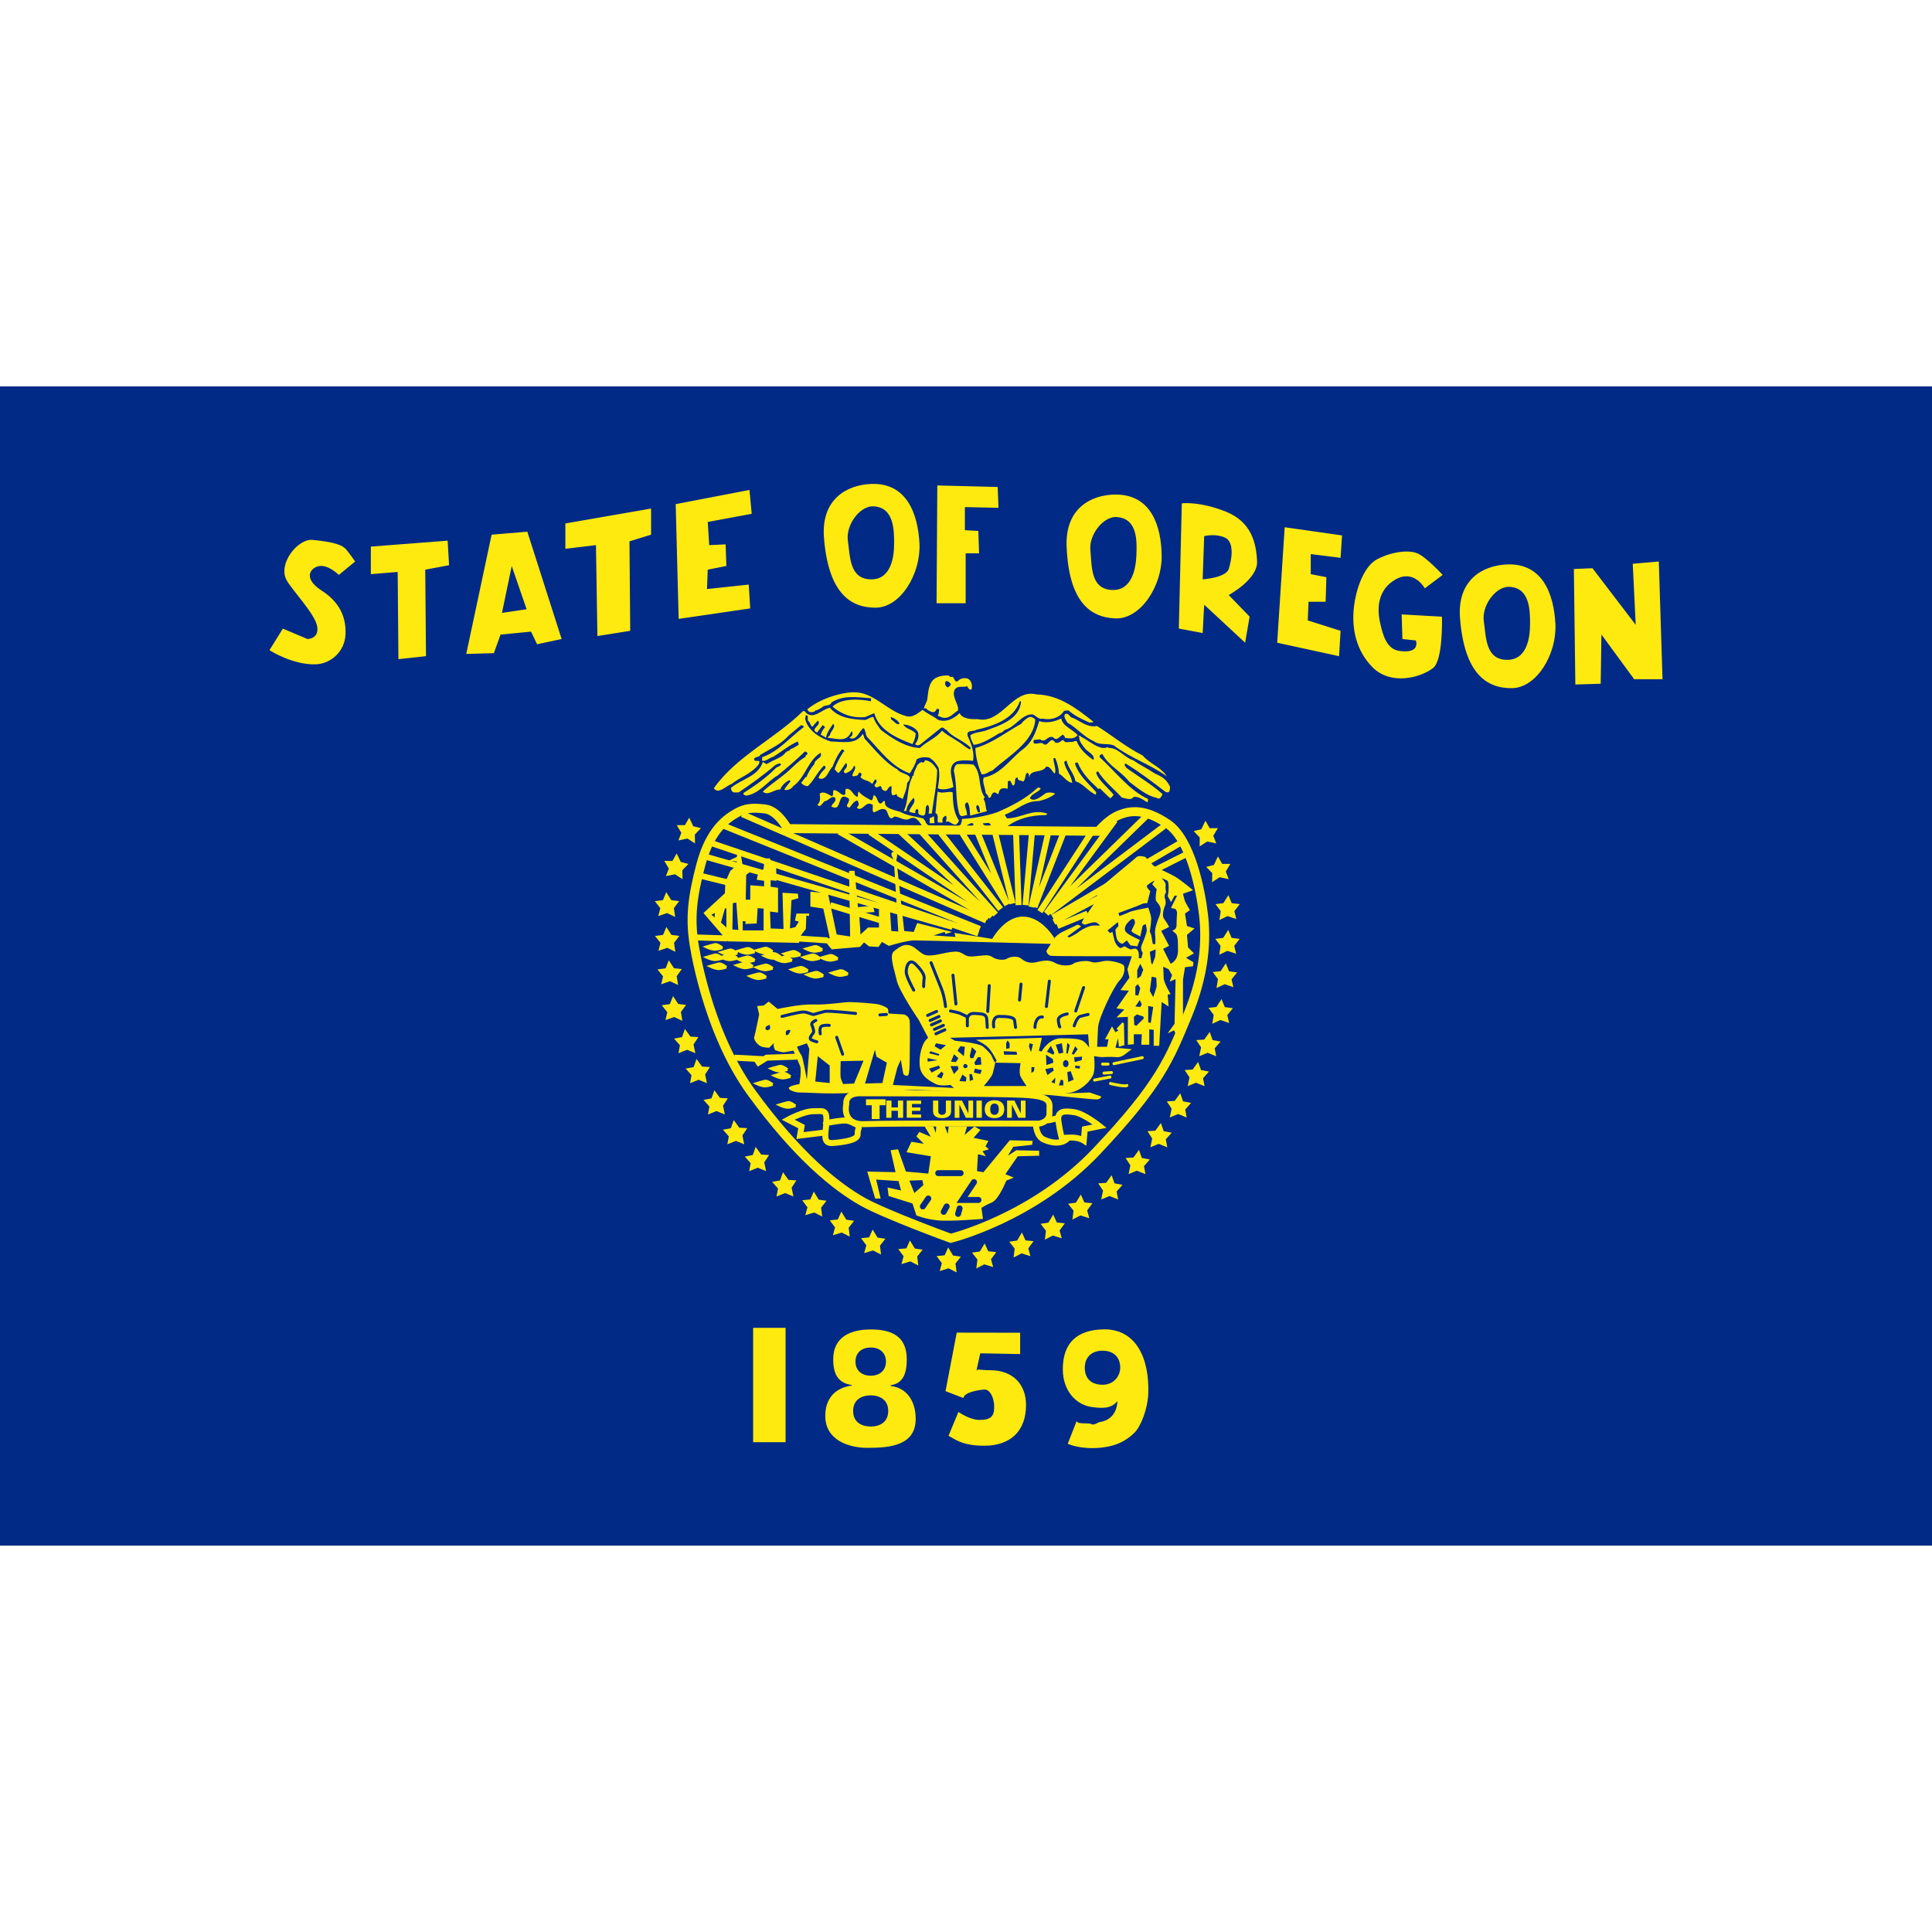 <?xml version="1.0" encoding="UTF-8"?>
<svg xmlns="http://www.w3.org/2000/svg" xmlns:xlink="http://www.w3.org/1999/xlink" width="150px" height="150px" viewBox="0 0 150 90" version="1.1">
<g id="surface1">
<rect x="0" y="0" width="150" height="90" style="fill:rgb(0%,16.471%,52.549%);fill-opacity:1;stroke:none;"/>
<path style=" stroke:none;fill-rule:nonzero;fill:rgb(100%,91.765%,5.882%);fill-opacity:1;" d="M 66.18 23.75 C 65.035 23.812 63.621 24.301 62.676 25.07 C 62.789 25.348 63 25.316 63.23 25.25 L 63.297 25.164 C 63.461 25.164 63.668 25 63.855 24.906 C 63.867 24.887 63.883 24.871 63.898 24.855 C 63.902 24.852 63.914 24.848 63.918 24.844 C 64.066 24.754 64.348 24.789 64.48 24.664 C 64.512 24.633 64.539 24.59 64.547 24.539 C 65.496 23.957 66.422 24.121 67.625 24.211 L 67.625 24.445 C 66.812 24.281 65.332 24.168 64.637 24.863 C 65.332 25.461 66.215 25.781 67.188 25.668 L 67.879 25.367 C 68.227 26.73 69.711 27.332 70.844 27.773 C 70.98 27.543 71.078 27.242 71.098 26.945 C 70.82 26.617 70.332 26.613 70.125 26.242 C 70.516 26.266 71.031 26.453 71.262 26.824 C 71.379 27.172 71.258 27.52 71.047 27.773 C 71.137 27.883 71.309 27.887 71.406 27.832 C 71.406 27.828 71.414 27.828 71.418 27.824 L 73.043 26.523 C 73.047 26.52 73.055 26.516 73.062 26.512 C 73.176 26.445 73.344 26.531 73.387 26.664 L 73.438 26.617 C 73.969 27.289 74.824 27.477 75.379 28.074 L 75.312 28.168 L 75.324 28.188 C 75.207 28.176 75.051 28.027 74.918 27.961 C 74.363 27.477 73.691 27.219 73.137 26.73 C 72.652 27.332 71.973 27.543 71.418 28.074 C 70.332 28.027 69.289 27.355 68.387 26.664 C 68.18 26.363 67.902 26.039 67.812 25.668 C 67.578 25.645 67.367 25.879 67.137 25.898 C 66.258 25.852 65.125 25.781 64.43 24.949 C 63.781 25.066 63.086 26.016 62.461 25.207 L 62.348 25.207 C 60.172 27.359 57.184 28.699 55.422 31.199 C 55.793 31.707 56.352 31.016 56.793 30.875 C 57.395 30.367 58.344 30.09 58.922 29.324 L 58.969 29.117 L 58.961 29.113 L 58.957 29.105 C 58.953 29.105 58.945 29.102 58.941 29.102 C 58.938 29.098 58.934 29.094 58.93 29.094 C 58.84 29.055 58.688 29.098 58.605 29.055 C 58.602 29.055 58.602 29.051 58.598 29.051 L 58.594 29.043 C 58.578 29.031 58.574 29.027 58.574 29.023 C 58.574 29.023 58.566 29.02 58.566 29.02 C 58.562 29.004 58.562 29 58.562 29 C 58.559 28.996 58.555 28.988 58.555 28.988 C 58.555 28.984 58.555 28.973 58.555 28.969 C 58.555 28.957 58.547 28.941 58.547 28.93 C 58.551 28.926 58.547 28.918 58.547 28.914 C 58.664 28.738 58.895 28.781 58.98 28.688 C 58.98 28.684 58.984 28.684 58.988 28.68 C 58.988 28.68 58.992 28.676 58.992 28.676 C 58.996 28.672 58.996 28.664 59 28.664 C 59 28.66 59.004 28.652 59.004 28.648 C 59.008 28.645 59.012 28.633 59.012 28.625 C 59.012 28.621 59.012 28.617 59.012 28.613 C 59.75 28.172 60.656 27.773 61.211 27.125 L 62.207 26.293 C 62.207 26.297 62.215 26.297 62.219 26.301 C 62.219 26.301 62.223 26.305 62.223 26.305 C 62.227 26.309 62.234 26.312 62.238 26.312 L 62.25 26.32 C 62.285 26.332 62.332 26.344 62.363 26.355 C 62.363 26.359 62.371 26.359 62.375 26.363 L 62.379 26.367 L 62.395 26.379 C 62.395 26.383 62.398 26.391 62.398 26.395 C 62.398 26.395 62.398 26.398 62.398 26.398 C 62.398 26.43 62.398 26.441 62.395 26.457 C 61.258 27.312 60.469 28.328 59.172 28.793 L 59.172 29.07 C 59.477 29.137 59.73 28.82 60.055 28.75 C 60.68 28.355 61.258 27.867 61.93 27.57 C 61.977 27.66 62.023 27.73 62 27.824 C 61.766 27.965 61.629 28.078 61.375 28.168 L 61.305 28.238 L 61.344 28.281 C 61.332 28.277 61.32 28.281 61.312 28.281 C 61.293 28.281 61.277 28.281 61.262 28.281 C 61.18 28.293 61.117 28.34 61.047 28.375 L 61.047 28.449 L 61.004 28.398 C 60.82 28.723 60.43 28.84 60.105 29.023 C 59.875 29.094 59.68 29.277 59.473 29.324 C 59.457 29.293 59.43 29.266 59.398 29.25 C 59.363 29.234 59.324 29.219 59.293 29.207 C 59.289 29.203 59.285 29.203 59.281 29.199 C 59.277 29.199 59.27 29.195 59.27 29.195 C 59.266 29.191 59.262 29.188 59.262 29.188 C 59.25 29.176 59.238 29.164 59.23 29.148 C 58.871 30.281 57.598 30.465 56.77 31.156 C 56.766 31.16 56.762 31.164 56.762 31.168 C 56.73 31.285 56.82 31.48 56.973 31.523 L 57.348 31.523 C 58.273 30.898 59.289 30.18 60.168 29.418 C 60.277 29.348 60.469 29.254 60.574 29.281 C 60.594 29.285 60.613 29.297 60.625 29.312 C 60.625 29.312 60.629 29.316 60.629 29.32 C 60.629 29.32 60.629 29.324 60.629 29.324 C 60.629 29.328 60.629 29.336 60.629 29.336 C 60.629 29.34 60.629 29.348 60.629 29.352 C 60.629 29.352 60.625 29.359 60.625 29.363 C 60.625 29.363 60.625 29.367 60.625 29.367 C 60.562 29.512 60.301 29.543 60.219 29.648 C 59.43 30.438 58.621 30.996 57.719 31.574 C 57.715 31.582 57.719 31.586 57.719 31.594 C 57.719 31.605 57.715 31.621 57.719 31.633 C 57.719 31.637 57.723 31.645 57.723 31.648 L 57.73 31.664 C 57.73 31.664 57.734 31.672 57.738 31.676 C 57.738 31.676 57.742 31.68 57.742 31.68 C 57.742 31.684 57.746 31.688 57.75 31.688 C 57.793 31.73 57.867 31.746 57.922 31.773 C 58.941 31.637 59.57 30.668 60.379 30.207 C 61.168 29.559 61.816 29.004 62.512 28.332 C 62.555 28.375 62.641 28.402 62.668 28.445 C 62.668 28.445 62.668 28.449 62.668 28.449 C 62.684 28.48 62.695 28.5 62.699 28.52 L 62.699 28.539 C 62.699 28.539 62.691 28.543 62.691 28.543 L 62.691 28.551 C 62.641 28.602 62.594 28.621 62.566 28.645 C 62.547 28.668 62.551 28.676 62.547 28.676 C 62.547 28.676 62.543 28.68 62.543 28.68 L 62.543 28.707 C 62.543 28.719 62.551 28.734 62.555 28.75 C 61.887 29.121 61.395 29.766 60.793 30.207 C 60.305 30.598 59.688 31.02 59.223 31.457 C 59.617 31.828 60.102 31.27 60.586 31.293 C 60.656 31.016 61.051 30.641 61.305 30.574 L 61.375 30.668 C 61.211 30.879 61.004 31.086 60.887 31.32 C 61.141 31.387 61.441 31.27 61.582 31.039 C 62.551 30.344 62.691 29.07 63.711 28.445 C 63.895 28.883 63.246 28.906 63.223 29.324 C 62.945 29.648 62.738 29.996 62.598 30.367 L 62.555 30.32 L 62.203 30.781 C 62.344 30.941 62.512 31.039 62.719 31.039 C 63.227 30.551 63.434 29.977 63.969 29.445 C 64.008 29.461 64.043 29.473 64.062 29.492 C 64.062 29.496 64.066 29.504 64.066 29.508 C 64.066 29.508 64.074 29.512 64.074 29.512 C 64.074 29.516 64.078 29.516 64.078 29.52 C 64.082 29.52 64.078 29.523 64.078 29.523 C 64.082 29.527 64.086 29.535 64.086 29.539 C 64.086 29.539 64.086 29.543 64.086 29.543 C 64.086 29.543 64.086 29.547 64.086 29.551 C 64.086 29.551 64.094 29.555 64.094 29.555 C 64.098 29.582 64.094 29.613 64.086 29.648 C 63.879 29.859 63.617 30.113 63.547 30.414 C 64.148 30.688 64.312 29.832 64.637 29.531 C 64.824 29.047 65.078 28.516 65.379 28.168 L 65.387 28.176 C 65.395 28.184 65.414 28.195 65.422 28.199 C 65.449 28.211 65.484 28.223 65.504 28.238 C 65.512 28.242 65.52 28.25 65.523 28.258 L 65.531 28.262 C 65.531 28.266 65.535 28.266 65.535 28.27 C 65.535 28.27 65.535 28.273 65.535 28.273 C 65.539 28.277 65.543 28.277 65.543 28.281 C 65.543 28.285 65.547 28.297 65.547 28.301 C 65.551 28.301 65.547 28.309 65.547 28.312 C 65.551 28.316 65.555 28.32 65.555 28.324 L 65.555 28.336 C 65.555 28.34 65.551 28.344 65.551 28.344 C 65.547 28.344 65.551 28.348 65.551 28.352 C 65.547 28.352 65.543 28.348 65.543 28.352 C 65.543 28.352 65.539 28.355 65.535 28.355 C 65.535 28.355 65.531 28.355 65.531 28.355 C 65.52 28.359 65.504 28.363 65.492 28.367 C 65.492 28.371 65.488 28.375 65.488 28.375 C 65.48 28.383 65.477 28.387 65.473 28.387 C 65.473 28.387 65.473 28.395 65.473 28.395 C 65.473 28.395 65.473 28.398 65.473 28.398 C 65.195 28.84 64.938 29.258 64.797 29.742 C 64.801 29.742 64.805 29.742 64.805 29.742 C 64.805 29.742 64.809 29.742 64.812 29.742 C 64.812 29.742 64.816 29.75 64.816 29.75 C 64.895 29.793 64.957 29.938 65.035 29.98 C 65.039 29.98 65.043 29.98 65.043 29.98 C 65.043 29.98 65.047 29.988 65.047 29.988 C 65.051 29.988 65.055 29.988 65.055 29.988 C 65.055 29.988 65.059 29.988 65.062 29.988 C 65.066 29.988 65.07 29.992 65.074 29.992 L 65.094 29.992 C 65.094 29.992 65.102 29.988 65.105 29.988 C 65.105 29.988 65.109 29.988 65.109 29.988 C 65.113 29.988 65.121 29.98 65.125 29.98 C 65.125 29.98 65.129 29.98 65.129 29.98 C 65.141 29.973 65.16 29.961 65.176 29.949 L 65.188 29.938 C 65.195 29.93 65.207 29.91 65.219 29.898 C 65.379 29.691 65.52 29.422 65.68 29.238 C 65.684 29.238 65.691 29.242 65.691 29.242 L 65.699 29.25 C 65.707 29.258 65.715 29.27 65.723 29.281 L 65.73 29.293 C 65.73 29.293 65.734 29.297 65.738 29.301 C 65.758 29.355 65.75 29.422 65.75 29.488 L 65.75 29.5 C 65.75 29.504 65.742 29.516 65.742 29.52 C 65.719 29.633 65.578 29.738 65.531 29.836 C 65.527 29.84 65.523 29.848 65.523 29.852 C 65.523 29.852 65.52 29.859 65.52 29.863 C 65.516 29.863 65.52 29.871 65.52 29.875 C 65.516 29.883 65.512 29.895 65.512 29.898 C 65.512 29.902 65.516 29.91 65.52 29.914 C 65.52 29.914 65.516 29.922 65.52 29.926 C 65.52 29.926 65.523 29.934 65.523 29.938 L 65.531 29.949 C 65.547 29.98 65.578 30.012 65.629 30.043 C 65.93 29.949 66.211 29.766 66.305 29.445 C 66.336 29.461 66.359 29.48 66.375 29.508 C 66.375 29.508 66.379 29.512 66.379 29.512 C 66.383 29.516 66.383 29.527 66.387 29.531 C 66.449 29.719 66.176 30.055 66.18 30.199 C 66.18 30.207 66.18 30.219 66.18 30.227 C 66.18 30.227 66.188 30.23 66.188 30.23 C 66.188 30.23 66.191 30.234 66.191 30.238 C 66.191 30.238 66.191 30.242 66.191 30.242 C 66.199 30.25 66.203 30.25 66.203 30.25 C 66.207 30.25 66.211 30.254 66.211 30.254 C 66.211 30.258 66.215 30.254 66.219 30.254 C 66.219 30.258 66.223 30.262 66.223 30.262 C 66.227 30.262 66.23 30.262 66.23 30.262 C 66.285 30.277 66.387 30.262 66.562 30.207 C 66.562 30.207 66.566 30.199 66.566 30.199 C 66.586 30.191 66.602 30.176 66.613 30.164 C 66.613 30.156 66.621 30.148 66.625 30.145 C 66.645 30.109 66.656 30.062 66.672 30.031 C 66.676 30.031 66.68 30.027 66.68 30.023 C 66.691 30.008 66.711 29.996 66.73 29.992 C 66.746 29.992 66.77 29.988 66.793 29.992 C 66.816 30.004 66.84 30.023 66.855 30.043 C 66.859 30.051 66.871 30.062 66.875 30.07 C 66.883 30.086 66.887 30.105 66.887 30.125 C 66.887 30.168 66.867 30.223 66.844 30.262 C 66.828 30.281 66.809 30.305 66.793 30.32 C 67.047 30.641 67.465 30.551 67.719 30.875 C 67.789 30.758 67.855 30.645 67.922 30.531 L 68.043 30.531 L 68.043 30.539 C 68.051 30.566 68.043 30.609 68.047 30.645 C 68.051 30.645 68.047 30.652 68.047 30.656 C 68.051 30.656 68.055 30.66 68.055 30.664 C 68.055 30.664 68.055 30.668 68.055 30.668 C 68.055 30.672 68.059 30.672 68.062 30.676 L 68.066 30.68 C 68.07 30.684 68.078 30.688 68.082 30.688 C 68.078 30.688 68.078 30.699 68.074 30.699 C 68.062 30.707 68.051 30.715 68.043 30.727 C 67.992 30.781 67.98 30.855 67.938 30.906 C 67.926 30.914 67.918 30.922 67.906 30.93 C 67.902 30.934 67.891 30.941 67.887 30.945 C 67.883 30.945 67.883 30.941 67.879 30.945 C 67.926 31.07 67.984 31.121 68.043 31.133 C 68.059 31.133 68.082 31.129 68.098 31.125 C 68.176 31.105 68.262 31.051 68.324 31.039 C 68.328 31.035 68.332 31.031 68.336 31.031 C 68.359 31.031 68.367 31.035 68.375 31.039 L 68.387 31.043 C 68.398 31.051 68.41 31.062 68.418 31.074 C 68.438 31.109 68.449 31.16 68.457 31.242 C 68.516 31.305 68.582 31.363 68.66 31.395 C 68.703 31.406 68.754 31.414 68.805 31.406 C 68.93 31.301 69 31.062 69.168 31.039 C 69.172 31.035 69.176 31.039 69.18 31.039 L 69.199 31.039 C 69.203 31.039 69.211 31.035 69.219 31.039 C 69.242 31.27 69.148 31.547 69.285 31.73 C 69.332 31.75 69.375 31.75 69.406 31.742 C 69.414 31.742 69.43 31.734 69.438 31.73 C 69.48 31.711 69.523 31.676 69.574 31.664 C 69.594 31.66 69.617 31.66 69.637 31.664 C 69.633 31.691 69.629 31.719 69.629 31.738 C 69.629 31.742 69.637 31.746 69.637 31.75 C 69.637 31.754 69.637 31.758 69.637 31.762 C 69.637 31.766 69.641 31.773 69.645 31.773 C 69.648 31.789 69.656 31.793 69.656 31.793 C 69.66 31.797 69.664 31.809 69.668 31.812 L 69.672 31.82 C 69.703 31.84 69.746 31.855 69.793 31.883 L 69.797 31.887 L 70.086 32.031 C 70.223 31.652 70.418 31.219 70.43 30.789 C 70.543 30.668 70.605 30.566 70.629 30.488 C 70.633 30.473 70.637 30.453 70.637 30.438 C 70.637 30.43 70.645 30.418 70.645 30.414 C 70.641 30.406 70.637 30.395 70.637 30.387 C 70.637 30.383 70.637 30.375 70.637 30.367 C 70.637 30.363 70.633 30.355 70.629 30.352 C 70.629 30.348 70.625 30.34 70.625 30.336 C 70.508 30.074 69.852 30.023 69.691 29.75 C 69.691 29.75 69.688 29.746 69.688 29.742 C 68.738 29.234 67.93 28.215 67.188 27.406 C 67.176 27.398 67.168 27.391 67.16 27.383 C 67.059 27.262 67.086 27.094 66.98 26.988 C 66.426 27.867 65.363 27.57 64.504 27.57 C 63.762 27.336 62.766 26.805 62.512 25.832 L 62.562 25.531 C 62.582 25.531 62.598 25.531 62.609 25.531 C 62.617 25.531 62.629 25.535 62.637 25.539 C 62.641 25.539 62.652 25.543 62.656 25.543 C 62.664 25.547 62.672 25.551 62.68 25.555 L 62.688 25.562 L 62.691 25.57 C 62.695 25.57 62.699 25.574 62.699 25.574 C 62.703 25.578 62.703 25.59 62.703 25.594 C 62.707 25.594 62.711 25.598 62.711 25.602 C 62.711 25.602 62.711 25.605 62.711 25.605 C 62.738 25.691 62.699 25.832 62.723 25.926 C 62.723 25.926 62.73 25.934 62.73 25.938 C 62.73 25.941 62.734 25.945 62.738 25.949 C 62.738 25.949 62.734 25.953 62.738 25.957 C 62.738 25.957 62.742 25.961 62.742 25.961 C 62.742 25.965 62.746 25.973 62.75 25.977 L 62.754 25.98 C 62.758 25.984 62.762 25.988 62.77 25.992 C 62.922 26.102 62.91 26.363 63.066 26.406 C 63.074 26.406 63.086 26.41 63.094 26.414 C 63.23 26.203 63.367 26.105 63.504 25.945 C 63.852 26.316 62.812 26.594 63.438 26.875 L 63.879 26.293 L 64.062 26.457 C 63.898 26.617 63.789 26.828 63.719 27.039 C 63.855 27.129 64.016 27.172 64.129 27.289 C 64.199 26.871 64.453 26.547 64.688 26.199 C 64.941 26.457 64.477 26.758 64.43 27.082 C 64.395 27.133 64.316 27.18 64.285 27.238 C 64.285 27.238 64.281 27.242 64.281 27.242 C 64.277 27.246 64.281 27.254 64.281 27.258 C 64.281 27.258 64.273 27.262 64.273 27.262 C 64.273 27.266 64.273 27.273 64.273 27.273 L 64.273 27.289 C 64.945 27.312 65.75 27.707 66.098 26.781 C 66.125 26.793 66.148 26.812 66.168 26.836 C 66.172 26.844 66.18 26.852 66.18 26.855 C 66.184 26.863 66.184 26.879 66.188 26.887 C 66.188 26.898 66.191 26.914 66.191 26.926 C 66.191 26.984 66.164 27.055 66.145 27.125 L 65.938 27.289 C 66.535 27.539 66.656 26.801 67.047 26.523 C 67.211 26.688 67.188 26.984 67.305 27.195 C 68.348 28.281 69.223 29.535 70.637 30.043 C 70.844 29.719 71.074 29.348 71.168 28.957 C 71.492 28.77 71.773 28.773 72.145 28.82 C 72.492 29.027 72.695 29.301 72.879 29.625 C 72.973 30.156 72.902 30.691 72.812 31.199 C 73.137 31.363 73.648 31.27 74.02 31.105 C 73.973 30.504 73.48 29.488 74.27 29.117 C 74.684 29.004 75.102 29.023 75.543 29.07 C 75.684 28.418 75.379 27.68 75.125 27.125 C 75.094 26.992 75.117 26.91 75.168 26.855 C 75.184 26.84 75.203 26.824 75.223 26.812 C 75.371 26.734 75.633 26.762 75.773 26.68 C 75.781 26.676 75.793 26.668 75.797 26.664 C 77.117 26.363 78.695 25.855 79.18 24.445 L 79.27 24.445 C 79.199 25.855 77.578 26.336 76.512 26.73 C 76.117 26.848 75.684 26.848 75.336 27.082 C 75.336 27.359 75.492 27.594 75.586 27.824 C 76.211 27.801 77.004 27.27 77.605 26.918 C 77.766 26.918 77.926 26.754 78.02 26.664 C 78.805 26.477 79.312 25.461 80.125 25.461 C 80.379 25.488 80.637 25.902 80.938 25.789 C 81.492 25.926 82.184 25.781 82.555 25.273 C 82.562 25.254 82.574 25.238 82.586 25.227 C 82.664 25.145 82.836 25.164 82.973 25.164 C 83.461 25.602 84.039 25.852 84.594 26.105 C 84.688 26.074 84.742 26.098 84.797 26.086 C 84.801 26.086 84.809 26.082 84.812 26.082 C 84.812 26.082 84.82 26.082 84.824 26.082 C 84.828 26.078 84.832 26.074 84.836 26.074 C 84.852 26.066 84.871 26.055 84.895 26.039 C 83.551 24.973 82.211 23.957 80.473 23.914 C 78.598 23.449 77.785 26.246 75.887 25.832 C 75.445 25.852 74.73 25.832 74.5 25.367 C 74.082 25.785 73.438 26.129 72.812 25.875 C 72.418 25.574 72 25.414 71.629 25.113 C 71.238 25.391 70.824 25.781 70.27 25.574 C 68.855 25.18 67.812 23.703 66.262 23.75 C 66.234 23.75 66.207 23.75 66.18 23.75 Z M 69.168 25.668 C 69.168 25.668 69.172 25.668 69.172 25.668 C 69.43 25.758 69.75 25.945 69.844 26.199 C 69.816 26.211 69.789 26.215 69.762 26.219 C 69.75 26.219 69.734 26.227 69.723 26.227 C 69.715 26.223 69.703 26.219 69.691 26.219 C 69.684 26.219 69.668 26.215 69.66 26.211 C 69.504 26.16 69.371 25.961 69.219 25.875 C 69.184 25.824 69.152 25.75 69.156 25.707 L 69.156 25.688 C 69.156 25.688 69.16 25.684 69.16 25.68 C 69.16 25.68 69.16 25.676 69.16 25.676 C 69.16 25.676 69.168 25.676 69.168 25.676 C 69.168 25.676 69.168 25.668 69.168 25.668 Z M 69.168 25.668 "/>
<path style=" stroke:none;fill-rule:nonzero;fill:rgb(100%,91.765%,5.882%);fill-opacity:1;" d="M 80.617 31.156 C 80.578 31.164 80.543 31.184 80.52 31.199 C 79.617 32.035 78.434 32.633 77.395 33.074 C 76.535 33.352 75.609 33.535 74.703 33.582 C 74.703 33.582 74.699 33.586 74.699 33.586 C 74.695 33.59 74.695 33.602 74.691 33.605 C 74.688 33.613 74.684 33.629 74.68 33.637 C 74.68 33.645 74.676 33.656 74.676 33.664 C 74.672 33.699 74.676 33.742 74.676 33.781 C 74.672 33.797 74.668 33.816 74.66 33.832 C 74.645 33.859 74.621 33.887 74.594 33.906 L 74.637 33.949 C 74.359 34.344 73.824 34.184 73.457 34.164 C 73.051 33.98 72.246 34.324 71.938 33.957 C 71.887 33.895 71.852 33.82 71.836 33.742 L 71.672 33.539 C 71.078 33.387 70.426 33.332 69.887 33.031 L 69.379 32.883 C 69.062 32.762 68.637 32.656 68.711 32.195 L 68.637 32.195 L 68.625 32.199 L 68.613 32.199 C 68.523 32.234 68.477 32.344 68.406 32.375 L 68.398 32.379 L 68.387 32.379 C 68.387 32.383 68.383 32.387 68.379 32.387 C 68.379 32.387 68.375 32.387 68.375 32.387 L 68.355 32.387 L 68.344 32.383 L 68.328 32.383 L 68.305 32.367 L 68.293 32.363 C 68.281 32.355 68.27 32.352 68.262 32.344 L 68.25 32.332 C 68.102 32.164 68.102 31.883 67.898 31.762 C 67.875 31.75 67.855 31.738 67.828 31.73 C 67.785 31.871 67.785 32.035 67.668 32.148 C 67.32 31.965 66.93 31.777 66.672 31.457 C 66.637 31.508 66.617 31.555 66.613 31.594 C 66.602 31.672 66.625 31.75 66.582 31.875 C 66.164 31.734 66.191 31.223 65.68 31.242 C 65.613 31.359 65.629 31.57 65.629 31.664 C 65.629 31.664 65.625 31.668 65.625 31.668 C 65.613 31.676 65.598 31.688 65.586 31.695 C 65.574 31.699 65.559 31.707 65.547 31.711 C 65.535 31.715 65.523 31.719 65.512 31.719 C 65.508 31.719 65.496 31.719 65.492 31.719 C 65.488 31.719 65.484 31.719 65.48 31.719 C 65.477 31.719 65.473 31.719 65.469 31.719 C 65.285 31.688 65.09 31.418 64.867 31.367 C 64.844 31.363 64.82 31.363 64.797 31.363 L 64.754 31.32 C 64.594 31.5 64.777 31.664 64.594 31.824 C 64.293 31.684 63.965 31.387 63.645 31.617 C 63.664 31.965 63.738 32.219 63.461 32.492 C 63.504 32.535 63.543 32.559 63.582 32.57 L 63.586 32.57 C 63.594 32.57 63.605 32.57 63.613 32.57 L 63.645 32.57 L 63.66 32.562 C 63.809 32.512 63.914 32.258 64.062 32.195 C 64.258 32.176 64.422 31.949 64.605 31.895 C 64.68 31.871 64.758 31.879 64.844 31.938 C 64.875 32.027 64.875 32.105 64.848 32.168 C 64.789 32.316 64.621 32.422 64.562 32.562 C 64.559 32.57 64.551 32.578 64.547 32.586 C 64.547 32.59 64.551 32.594 64.547 32.594 C 64.547 32.598 64.543 32.609 64.543 32.613 C 64.715 32.707 64.844 32.723 64.93 32.688 C 64.934 32.684 64.941 32.684 64.949 32.68 L 64.98 32.664 C 64.98 32.66 64.984 32.656 64.984 32.656 C 65.168 32.512 65.184 32.105 65.344 31.93 L 65.355 31.918 C 65.363 31.91 65.379 31.898 65.387 31.895 C 65.391 31.891 65.398 31.883 65.406 31.883 C 65.406 31.879 65.414 31.875 65.418 31.875 C 65.426 31.871 65.438 31.863 65.441 31.863 C 65.543 31.828 65.684 31.859 65.887 31.988 C 65.887 31.992 65.891 31.996 65.895 32 C 65.895 32.008 65.902 32.02 65.906 32.023 C 65.91 32.039 65.914 32.059 65.918 32.074 C 65.945 32.258 65.77 32.422 65.754 32.543 L 65.754 32.582 C 65.762 32.602 65.766 32.605 65.77 32.605 C 65.773 32.613 65.777 32.621 65.781 32.625 L 65.785 32.629 C 65.793 32.637 65.809 32.648 65.816 32.656 C 65.848 32.676 65.895 32.691 65.957 32.707 C 66.141 32.496 66.262 32.219 66.562 32.148 C 66.652 32.266 66.723 32.449 66.629 32.57 C 66.605 32.605 66.57 32.629 66.555 32.656 C 66.555 32.66 66.551 32.664 66.547 32.668 L 66.547 32.676 L 66.543 32.68 L 66.543 32.711 C 66.543 32.715 66.547 32.723 66.547 32.727 L 66.547 32.73 L 66.555 32.742 L 66.562 32.75 C 67 33.027 67.207 32.102 67.762 32.492 C 67.785 32.75 67.691 32.914 67.832 33.074 C 68.129 33.004 68.406 32.684 68.754 32.867 C 68.762 32.875 68.777 32.879 68.785 32.887 L 68.793 32.895 C 68.91 33.023 68.969 33.414 69.125 33.512 C 69.129 33.516 69.133 33.516 69.137 33.52 C 69.207 33.551 69.305 33.527 69.43 33.398 C 69.871 33.398 70.238 33.816 70.68 33.539 C 70.98 33.422 71.242 33.508 71.648 34.227 L 77.887 34.414 C 78.871 33.531 80.102 33.281 81.211 33.281 L 81.219 33.273 C 81.238 33.258 81.262 33.238 81.281 33.227 C 81.285 33.219 81.293 33.211 81.297 33.207 L 81.305 33.199 L 81.305 33.168 C 80.102 32.773 79.359 33.516 78.18 33.539 C 78.148 33.461 78.074 33.391 78.043 33.324 C 78.039 33.32 78.039 33.316 78.035 33.312 C 78.035 33.312 78.035 33.309 78.035 33.305 C 78.035 33.297 78.031 33.289 78.031 33.281 L 78.031 33.27 C 78.031 33.266 78.027 33.254 78.031 33.25 C 78.031 33.25 78.035 33.246 78.035 33.242 C 78.035 33.242 78.035 33.238 78.035 33.238 C 78.914 32.938 79.59 32.172 80.629 32.195 C 81.094 32.102 81.562 31.918 81.93 31.617 C 81.699 31.523 81.465 31.496 81.211 31.57 C 80.844 31.801 80.355 32.312 79.961 31.988 C 80.074 31.617 80.582 31.543 80.793 31.242 C 80.789 31.238 80.789 31.23 80.785 31.227 C 80.785 31.223 80.781 31.215 80.781 31.211 L 80.773 31.207 C 80.77 31.199 80.762 31.191 80.754 31.188 L 80.75 31.18 C 80.746 31.18 80.742 31.176 80.742 31.176 L 80.73 31.168 C 80.727 31.168 80.715 31.164 80.711 31.164 C 80.703 31.16 80.695 31.156 80.688 31.156 C 80.68 31.156 80.668 31.156 80.66 31.156 L 80.625 31.156 C 80.621 31.156 80.621 31.156 80.617 31.156 Z M 76.625 33.895 C 76.68 33.887 76.734 33.891 76.785 33.906 C 76.793 33.906 76.801 33.91 76.805 33.914 C 76.82 33.918 76.836 33.93 76.848 33.938 C 76.891 33.973 76.918 34.016 76.93 34.07 C 76.777 34.117 76.52 34.129 76.387 34.043 C 76.387 34.043 76.383 34.039 76.379 34.039 C 76.371 34.031 76.355 34.02 76.348 34.012 L 76.344 34.008 C 76.34 34.004 76.34 33.996 76.336 33.992 C 76.32 33.969 76.309 33.941 76.305 33.914 C 76.395 33.93 76.516 33.902 76.625 33.895 Z M 75.422 33.898 L 75.461 33.898 C 75.465 33.902 75.477 33.906 75.48 33.906 C 75.484 33.906 75.492 33.91 75.5 33.914 L 75.512 33.918 L 75.523 33.93 C 75.531 33.938 75.539 33.945 75.543 33.949 L 75.555 33.961 C 75.566 33.977 75.578 34 75.586 34.023 C 75.578 34.039 75.574 34.043 75.574 34.043 C 75.566 34.055 75.559 34.066 75.547 34.074 C 75.449 34.156 75.238 34.098 75.098 34.117 L 75.055 34.07 L 75.066 34.07 C 75.07 34.07 75.074 34.07 75.074 34.07 C 75.078 34.066 75.086 34.062 75.094 34.062 C 75.176 34.035 75.293 33.941 75.395 33.914 C 75.398 33.91 75.41 33.906 75.418 33.906 Z M 73.441 22.445 C 73.207 22.453 72.961 22.496 72.828 22.562 C 72.137 22.77 72.07 23.602 72 24.273 C 71.953 24.547 71.754 24.801 71.723 25.031 L 71.77 24.992 C 71.77 24.992 71.773 24.992 71.773 24.992 C 71.777 24.992 71.785 24.992 71.785 24.992 C 71.836 24.988 71.895 24.996 71.938 25.023 C 71.949 25.035 71.965 25.051 71.973 25.062 C 71.973 25.062 71.98 25.066 71.98 25.07 C 71.98 25.07 71.984 25.078 71.988 25.082 C 71.988 25.082 71.992 25.086 71.992 25.086 C 71.996 25.094 71.996 25.105 72 25.113 C 72.148 25.195 72.328 25.301 72.473 25.289 C 72.492 25.285 72.516 25.281 72.531 25.273 C 72.539 25.27 72.559 25.262 72.566 25.258 C 72.574 25.254 72.586 25.242 72.594 25.238 C 72.641 25.199 72.688 25.137 72.719 25.043 C 72.785 25.027 72.844 25.035 72.887 25.07 C 72.898 25.078 72.914 25.098 72.922 25.113 C 72.883 25.242 72.914 25.41 72.828 25.508 C 72.824 25.512 72.816 25.52 72.812 25.523 C 72.816 25.535 72.816 25.555 72.824 25.562 C 72.824 25.566 72.836 25.57 72.836 25.574 C 72.84 25.578 72.848 25.59 72.855 25.594 C 72.859 25.594 72.863 25.598 72.867 25.602 C 72.871 25.602 72.883 25.609 72.887 25.613 C 72.891 25.613 72.898 25.617 72.906 25.617 C 72.938 25.629 72.98 25.633 73.012 25.645 L 73.031 25.648 C 73.035 25.652 73.043 25.652 73.047 25.656 C 73.055 25.66 73.066 25.668 73.074 25.676 C 73.078 25.68 73.082 25.684 73.086 25.688 C 73.664 25.875 73.961 25.434 74.379 25.156 C 74.473 24.668 73.848 24.113 74.125 23.539 C 74.379 23.191 74.707 23.395 75.098 23.281 C 75.121 23.332 75.156 23.402 75.203 23.457 C 75.215 23.465 75.227 23.48 75.238 23.488 C 75.289 23.531 75.352 23.559 75.422 23.539 C 75.516 23.234 75.445 22.883 75.168 22.699 C 74.914 22.609 74.594 22.656 74.43 22.82 C 74.371 22.883 74.316 22.914 74.273 22.918 C 74.27 22.918 74.258 22.918 74.254 22.918 C 74.254 22.918 74.246 22.914 74.242 22.914 L 74.211 22.898 C 74.211 22.898 74.207 22.895 74.207 22.895 C 74.199 22.891 74.191 22.887 74.188 22.883 L 74.18 22.875 C 74.098 22.789 74.043 22.598 73.961 22.543 C 73.945 22.551 73.926 22.555 73.91 22.555 C 73.828 22.57 73.762 22.531 73.668 22.492 L 73.711 22.449 C 73.625 22.445 73.535 22.438 73.441 22.445 Z M 73.48 22.883 C 73.59 22.855 73.719 22.988 73.805 23.074 C 73.852 23.234 73.664 23.305 73.594 23.375 C 73.43 23.305 73.34 23.141 73.387 22.957 C 73.395 22.941 73.406 22.93 73.418 22.918 L 73.43 22.906 C 73.434 22.902 73.438 22.902 73.441 22.898 C 73.445 22.898 73.449 22.895 73.449 22.895 C 73.449 22.895 73.453 22.895 73.453 22.895 C 73.457 22.895 73.461 22.887 73.461 22.887 C 73.465 22.887 73.477 22.883 73.48 22.883 Z M 83.293 25.734 C 83.895 25.992 84.453 26.523 85.168 26.363 C 86.305 27.078 87.527 28.074 88.711 28.652 C 89.266 29.301 90.145 29.555 90.586 30.273 C 89.242 29.301 87.809 28.883 86.465 27.867 C 85.934 27.68 85.375 27.891 84.914 27.539 C 84.172 27.238 83.594 26.5 82.875 26.105 C 82.762 25.898 82.574 25.691 82.668 25.461 C 82.992 25.273 83.016 25.711 83.293 25.738 M 80.379 25.875 C 80.262 27.633 78.223 28.746 77.043 29.832 C 76.766 29.879 76.559 30.156 76.211 30.113 C 75.934 29.484 75.746 28.746 75.727 28.074 C 77.02 27.727 78.133 26.824 79.289 26.195 C 79.449 25.969 79.684 25.781 79.914 25.668 C 80.098 25.641 80.285 25.734 80.379 25.875 "/>
<path style=" stroke:none;fill-rule:nonzero;fill:rgb(100%,91.765%,5.882%);fill-opacity:1;" d="M 83.664 27.078 C 83.387 27.406 83.062 27.332 82.668 27.285 C 82.715 27.145 82.555 27.145 82.555 27.031 C 82.297 27.102 82.066 27.609 81.766 27.238 C 81.281 27.078 81.211 27.727 80.746 27.402 L 80.262 27.449 C 80.102 28.027 80.816 27.516 81.004 27.75 C 81.352 28.074 81.559 27.055 81.93 27.656 C 82.207 27.75 82.371 27.496 82.555 27.449 C 82.691 27.75 82.969 27.562 83.25 27.609 C 83.363 27.586 83.457 27.496 83.594 27.539 C 83.824 28.141 84.336 28.629 84.891 29 C 85.051 28.629 84.496 28.398 84.289 28.168 C 84.059 27.891 83.734 27.496 83.805 27.238 L 83.711 27.145 C 83.777 27.172 83.852 27.055 83.918 27.191 L 83.965 27.145 L 83.918 27.191 C 84.566 27.496 85.422 28.352 86.047 27.98 C 86.047 28.027 86.027 28.051 86 28.074 C 86.766 27.98 87.273 28.812 87.969 29.023 C 88.504 29.391 89.059 29.648 89.637 30.039 C 90.191 30.293 90.562 30.48 90.84 31.082 C 90.84 31.242 90.84 31.477 90.68 31.523 L 90.516 31.5 C 89.477 30.711 88.457 29.926 87.391 29.277 C 87.207 29.367 87.414 29.531 87.461 29.625 C 88.387 30.293 89.453 30.922 90.262 31.66 C 90.168 31.824 90.055 32.145 89.801 31.938 C 89.035 31.797 88.316 31.176 87.668 30.688 C 87.023 29.855 86.051 29.461 85.586 28.535 C 85.516 28.582 85.426 28.582 85.379 28.652 L 85.379 28.789 C 86.582 29.879 87.668 31.359 89.129 32.031 C 89.129 32.125 89.152 32.238 89.059 32.285 C 88.738 32.078 88.387 31.824 88.016 31.871 C 87.789 32.191 87.371 31.965 87.09 31.918 C 86.535 31.289 85.703 30.641 85.262 29.902 C 85.195 29.879 85.148 29.945 85.102 29.992 C 85.262 30.574 86.051 31.176 86.469 31.707 C 86.352 31.797 86.281 32.031 86.145 31.938 L 85.379 31.195 C 85.355 31.266 85.242 31.266 85.219 31.195 C 84.547 30.574 84.012 30.02 83.668 29.207 C 83.598 29.184 83.527 29.207 83.457 29.277 C 83.758 30.223 84.477 30.781 85.125 31.52 C 85.055 31.566 85.102 31.637 85.102 31.707 C 84.5 31.477 84.109 30.828 83.504 30.664 C 83.391 30.039 82.926 29.648 82.812 29.066 C 82.719 29.043 82.695 29.113 82.625 29.16 C 82.695 29.738 83.203 30.203 83.227 30.73 C 83.25 30.73 83.273 30.758 83.297 30.777 C 82.859 30.777 82.625 30.293 82.211 30.062 C 82.211 29.691 82.094 29.23 81.93 28.859 L 81.793 28.859 C 81.77 29.23 82.047 29.738 81.887 30.062 C 81.676 29.926 81.562 29.461 81.215 29.531 C 80.938 30.039 80.102 29.715 79.918 30.27 L 79.965 30.316 L 79.895 30.316 C 79.895 30.176 79.895 30.062 79.754 29.992 C 79.547 30.156 79.664 30.504 79.434 30.688 C 79.27 30.551 78.992 30.664 79.016 30.363 C 78.645 30.387 78.945 30.848 78.668 30.988 C 78.484 30.941 78.555 30.48 78.254 30.664 L 78.23 31.242 C 78.066 31.195 77.812 31.152 77.672 31.289 C 77.559 31.383 77.559 31.52 77.512 31.66 C 77.375 31.637 77.258 31.43 77.098 31.566 C 76.934 31.66 76.98 32.031 76.727 31.914 C 76.77 31.707 76.492 31.66 76.516 31.496 C 76.473 31.105 76.238 30.688 76.379 30.363 C 77.605 30.156 78.371 29.043 79.273 28.281 C 80.152 27.68 80.406 26.867 80.684 25.988 C 81.262 26.176 81.887 26.031 82.395 25.781 C 82.512 26.406 83.254 26.59 83.668 27.078 M 72.762 29.785 C 72.738 30.969 72.484 32.078 72.344 33.168 L 72.09 33.168 C 72.137 32.961 72.184 32.656 72.043 32.496 C 71.648 32.566 72.16 33.629 71.371 33.234 C 71.164 33.098 71.465 32.84 71.141 32.82 C 71.094 32.914 71 33.027 71.094 33.121 C 70.934 33.141 70.75 33.074 70.586 33.027 C 70.633 32.656 71.188 32.309 70.934 31.938 C 70.68 32.219 70.379 32.59 70.379 32.961 L 70.172 32.961 C 70.586 32.105 70.379 31.156 70.84 30.32 L 70.797 30.273 L 70.934 30.207 C 70.91 30.02 71.051 29.789 71.141 29.578 C 71.188 29.395 71.375 29.211 71.559 29.164 C 71.652 29.258 71.836 29.164 71.789 29.023 C 72.254 29.047 72.555 29.418 72.762 29.789 M 74.785 29.32 C 74.66 29.32 74.516 29.324 74.336 29.324 C 74.105 29.414 74.078 29.672 74.055 29.855 C 74.332 30.988 74.152 32.148 74.5 33.238 C 74.512 33.258 74.527 33.277 74.543 33.293 C 74.555 33.305 74.57 33.316 74.582 33.324 C 74.582 33.328 74.59 33.328 74.594 33.332 C 74.605 33.34 74.621 33.344 74.637 33.348 C 74.777 33.391 74.945 33.281 75.098 33.281 L 75.055 33.117 C 75.074 32.902 74.855 32.59 74.949 32.406 C 74.961 32.387 74.977 32.363 74.992 32.352 C 75.023 32.324 75.07 32.301 75.125 32.289 C 75.309 32.609 75.285 32.98 75.328 33.324 L 76.629 32.98 C 76.492 32.75 76.559 32.402 76.418 32.148 C 76.402 32.129 76.391 32.105 76.379 32.082 C 76.379 32.078 76.375 32.07 76.375 32.07 C 76.375 32.066 76.375 32.062 76.375 32.062 C 76.375 32.059 76.375 32.051 76.375 32.051 L 76.375 32.023 C 76.375 32.023 76.375 32.02 76.375 32.02 C 76.375 32.016 76.375 32.012 76.375 32.012 C 76.375 32.012 76.379 32.004 76.379 32 C 76.379 32 76.379 31.996 76.379 31.992 L 76.387 31.988 C 76.391 31.98 76.395 31.973 76.398 31.969 L 76.422 31.945 C 76.434 31.934 76.453 31.926 76.469 31.918 C 75.887 31.129 76.258 30.109 75.586 29.367 C 75.254 29.32 75.062 29.316 74.785 29.32 Z M 75.887 32.492 C 76.074 32.586 76.047 32.84 76.094 33.023 C 76.094 33.027 76.094 33.031 76.094 33.031 C 76.094 33.031 76.086 33.035 76.086 33.039 L 76.082 33.043 C 76.07 33.055 76.055 33.062 76.043 33.07 C 76.031 33.07 76.02 33.074 76.004 33.074 C 75.98 33.074 75.949 33.074 75.93 33.074 C 75.895 32.934 75.773 32.766 75.797 32.625 C 75.801 32.617 75.805 32.605 75.805 32.602 C 75.805 32.594 75.809 32.586 75.812 32.582 C 75.816 32.57 75.828 32.555 75.836 32.543 C 75.848 32.527 75.867 32.508 75.887 32.492 Z M 73.965 31.523 C 73.988 32.238 74.012 33.051 74.426 33.652 C 74.496 33.816 74.312 33.906 74.266 34 C 73.965 34.137 73.734 33.652 73.434 33.816 C 73.457 33.676 73.547 33.445 73.434 33.328 C 73.316 33.375 73.176 33.492 73.176 33.605 L 73.176 33.863 L 72.832 33.863 C 72.715 33.652 72.949 33.281 72.625 33.121 C 72.695 32.656 72.695 32.031 72.809 31.453 C 73.156 31.664 73.688 31.383 73.965 31.523 M 72.184 33.91 L 72.184 33.492 C 72.32 33.535 72.391 33.398 72.508 33.375 L 72.551 33.91 Z M 72.184 33.91 "/>
<path style="fill:none;stroke-width:3.474;stroke-linecap:butt;stroke-linejoin:miter;stroke:rgb(100%,91.765%,5.882%);stroke-opacity:1;stroke-miterlimit:4;" d="M 305.703 171.66 C 305.703 171.66 301.953 164.629 297.031 164.043 C 292.109 163.457 289.316 163.652 285.84 165.664 C 282.363 167.695 275.84 171.758 272.129 185.449 C 268.477 199.043 268.086 206.66 269.238 215.254 C 269.238 215.254 273.867 249.688 291.816 274.277 C 309.766 298.887 324.609 310.742 334.922 316.523 C 343.75 321.465 369.062 330.703 369.062 330.703 C 369.062 330.703 401.191 322.891 425.781 296.836 C 450.371 270.801 454.043 260.977 460.996 244.18 C 467.93 227.402 468.32 214.395 467.168 204.844 C 466.016 195.293 462.246 175.898 453.281 169.824 C 444.297 163.75 438.809 164.629 434.473 166.348 C 430.137 168.086 426.367 172.715 426.367 172.715 Z M 305.703 171.66 " transform="matrix(0.2,0,0,0.2,0,0)"/>
<path style=" stroke:none;fill-rule:nonzero;fill:rgb(100%,91.765%,5.882%);fill-opacity:1;" d="M 69.324 36.145 C 69.324 36.145 69.324 36.148 69.324 36.148 C 69.316 36.152 69.309 36.16 69.297 36.164 C 69.289 36.168 69.281 36.172 69.273 36.176 C 69.242 36.195 69.219 36.227 69.211 36.262 C 69.176 36.441 69.398 36.762 69.398 36.762 L 69.742 42.32 L 69.203 42.281 L 69.086 40.508 L 68.242 40.582 L 68.242 42.012 L 67.395 42.012 L 66.812 42.551 L 66.699 40.887 L 67.895 40.812 L 67.781 40.312 L 66.613 40.43 L 66.348 37.613 L 65.922 37.613 L 66.004 42.707 L 64.961 42.551 L 64.23 39.117 L 63.918 39.156 L 63.77 39.305 L 62.918 39.23 L 62.918 40.387 L 63.918 40.543 L 64.422 42.82 C 64.422 42.82 64.277 42.855 64.18 42.918 C 64.176 42.922 64.164 42.926 64.16 42.93 L 64.156 42.938 L 64.148 42.945 C 64.137 42.957 64.129 42.965 64.125 42.977 L 64.117 42.98 L 64.117 42.988 L 64.113 42.992 L 64.105 43.07 L 64.109 43.082 L 64.109 43.086 C 64.188 43.281 64.574 43.707 64.574 43.707 L 66.773 43.52 L 67.086 43.168 L 67.469 43.477 L 68.207 43.52 L 68.473 43.133 L 69.012 43.438 C 69.012 43.438 70.402 43.012 70.98 43.012 C 71.559 43.012 81.586 43.281 81.586 43.281 L 81.242 43.824 C 81.246 43.863 81.305 44.176 81.629 44.211 C 81.977 44.25 87.879 44.242 87.879 44.242 L 87.531 45.25 L 87.688 45.906 L 86.992 46.875 L 87.648 46.914 L 86.68 48.293 L 87.297 48.375 L 86.68 48.992 L 87.566 48.949 L 87.566 51.113 L 88.031 51.074 L 88.031 50.301 L 88.648 50.301 L 88.613 51.113 L 89.23 51.113 L 89.23 49.918 L 89.574 49.957 L 89.574 51.195 L 90 51.195 L 90.191 47.793 L 90.73 48.145 L 90.656 47.219 L 90.887 47.18 C 90.887 47.18 90.344 46.289 90.344 45.906 C 90.344 45.52 90.305 45.055 90.305 45.055 L 90.73 45.25 L 91 45.711 L 90.812 46.211 L 91.273 46.02 L 91.191 49.492 L 90.656 50.227 L 91.156 49.992 L 91.273 50.27 L 91.848 49.145 L 91.848 46.055 L 92.004 45.094 L 92.625 45.02 L 92.66 44.711 L 92.082 44.363 L 92.699 44.02 L 92.238 43.551 L 92.156 42.586 L 92.738 42.086 L 92.156 41.895 L 92.004 40.93 L 92.387 40.656 C 92.387 40.656 92.082 40.156 92.004 39.969 C 91.93 39.773 91.848 39.387 91.848 39.387 L 92.625 39.117 C 92.625 39.117 91.734 38.348 91.191 38.039 C 90.672 37.742 89.762 37.371 89.555 37.207 C 89.551 37.199 89.539 37.191 89.535 37.188 C 89.383 37.031 88.918 36.531 88.918 36.531 C 88.918 36.531 88.504 36.41 88.312 36.5 C 88.301 36.504 88.289 36.512 88.281 36.52 L 88.27 36.523 L 88.254 36.539 C 88.031 36.75 85.48 38.816 85.367 39 C 85.289 39.156 85.059 39.969 84.941 40.164 C 84.828 40.355 84.441 40.891 84.25 41.164 C 84.066 41.414 83.988 41.637 83.98 41.664 C 83.996 41.676 84.102 41.754 84.199 41.781 L 84.203 41.781 L 84.23 41.789 L 84.262 41.789 C 84.266 41.785 84.277 41.781 84.281 41.781 L 84.285 41.781 C 84.402 41.742 84.906 41.551 85.098 41.625 C 85.281 41.695 85.391 41.84 85.406 41.855 L 84.906 41.855 C 84.598 41.855 83.98 42.164 83.75 42.355 C 83.516 42.547 83.02 42.781 83.02 42.781 L 82.863 42.707 L 83.941 41.93 C 83.918 41.91 83.719 41.758 83.605 41.812 L 83.594 41.82 C 83.477 41.895 82.785 42.203 82.473 42.355 C 82.184 42.5 81.93 42.75 81.898 42.781 L 81.898 42.887 C 81.84 42.789 80.887 41.199 79.469 41.164 C 78.047 41.125 77.094 42.789 77.035 42.895 L 74.105 42.43 L 74.18 42.742 L 72.484 42.625 L 73.332 42.355 L 73.41 42.512 L 73.91 42.355 L 71.211 41.664 L 70.941 42.355 L 70.203 42.281 L 69.594 36.727 C 69.594 36.727 69.707 36.434 69.625 36.262 L 69.617 36.25 C 69.613 36.242 69.605 36.234 69.598 36.227 C 69.594 36.219 69.586 36.211 69.578 36.207 C 69.57 36.199 69.562 36.191 69.555 36.188 C 69.523 36.168 69.488 36.156 69.449 36.148 C 69.434 36.148 69.414 36.145 69.398 36.145 L 69.367 36.145 C 69.363 36.145 69.359 36.145 69.355 36.145 L 69.332 36.145 C 69.328 36.145 69.324 36.145 69.324 36.145 Z M 90.168 38.164 C 90.207 38.18 90.441 38.277 90.582 38.344 C 90.734 38.422 90.73 38.656 90.73 39 C 90.73 39.324 90.664 39.547 90.656 39.574 L 90.922 40.043 L 91.191 39.539 L 91.387 39.539 L 90.922 40.469 L 90.93 40.477 L 90.938 40.48 L 90.941 40.488 C 90.949 40.492 90.957 40.5 90.969 40.508 L 90.98 40.512 C 91.016 40.527 91.07 40.543 91.156 40.543 L 91.18 40.543 C 91.188 40.543 91.199 40.547 91.207 40.551 C 91.344 40.594 91.383 40.82 91.387 40.852 C 91.387 40.852 91.348 41.395 91.348 41.82 C 91.348 41.93 91.32 42.016 91.285 42.074 C 91.27 42.102 91.25 42.121 91.23 42.145 C 91.211 42.164 91.184 42.184 91.16 42.195 C 91.109 42.223 91.055 42.234 91.023 42.238 L 91.012 42.238 C 91.023 42.25 91.129 42.363 91.273 42.477 C 91.426 42.59 91.461 42.934 91.461 43.781 C 91.461 44.602 90.922 44.812 90.887 44.824 L 90.305 43.668 L 90.77 43.438 L 90.156 42.273 L 90.77 41.969 C 90.77 41.969 90.617 41.66 90.387 41.352 C 90.156 41.043 90.422 40.387 90.422 40.387 C 90.441 40.359 90.57 40.137 90.461 39.812 C 90.355 39.496 90.508 39.309 90.535 39.273 L 90.535 39.27 C 90.535 39.27 90.461 38.965 90.5 38.73 C 90.5 38.719 90.504 38.695 90.504 38.68 C 90.504 38.676 90.504 38.668 90.504 38.664 C 90.477 38.465 90.23 38.223 90.168 38.164 Z M 89.645 38.352 L 89.461 38.656 L 89.805 39.039 C 89.805 39.039 89.672 39.699 89.754 39.93 L 89.754 39.938 L 89.77 39.961 C 89.883 40.152 90.309 40.391 90 41.164 C 89.691 41.934 89.648 42.281 89.688 42.586 C 89.727 42.898 89.688 43.32 89.688 43.32 L 89.5 43.281 L 89.379 42.586 L 89.27 42.32 C 89.27 42.32 89.379 41.66 89.379 41.352 C 89.379 41.043 89.148 40.469 89.148 40.469 C 89.148 40.469 87.918 40.695 87.688 40.812 C 87.453 40.926 86.91 41.125 86.91 41.125 L 86.836 40.887 C 86.836 40.887 88.508 40.277 88.648 40.195 C 88.766 40.117 89.074 40.117 89.074 40.117 L 89.305 39.195 C 89.305 39.195 89.035 38.922 89.035 38.805 L 89.035 38.789 L 89.043 38.781 C 89.113 38.656 89.578 38.387 89.645 38.352 Z M 87.887 41.352 L 87.922 41.352 C 87.934 41.348 87.945 41.348 87.953 41.352 L 87.961 41.352 C 87.969 41.352 87.984 41.352 87.992 41.355 L 88.004 41.355 L 88.012 41.363 L 88.02 41.363 L 88.023 41.367 L 88.031 41.367 L 88.035 41.375 L 88.055 41.395 C 88.062 41.406 88.074 41.422 88.082 41.438 C 88.121 41.531 88.113 41.676 88.113 41.699 L 87.836 42.281 L 87.992 42.43 L 88.531 42.707 L 88.723 41.855 L 88.953 41.742 C 88.953 41.742 89.035 42.09 89.035 42.242 C 89.035 42.395 88.801 43.016 88.648 43.363 C 88.504 43.688 88.699 43.945 88.723 43.977 L 88.613 44.398 L 88.418 44.398 L 88.418 44.168 C 88.422 44.141 88.445 43.922 88.297 43.742 L 88.293 43.738 C 88.281 43.727 88.273 43.715 88.262 43.707 L 88.254 43.699 C 88.121 43.594 87.941 43.688 87.832 43.707 L 87.797 43.707 C 87.684 43.707 87.336 43.477 87.336 43.477 C 87.336 43.477 87.184 43.512 87.066 43.586 L 87.062 43.594 L 87.047 43.602 L 87.043 43.602 C 87.039 43.602 87.031 43.605 87.031 43.605 L 87.023 43.605 C 86.898 43.613 86.707 43.41 86.605 43.207 C 86.488 42.973 86.375 42.355 86.375 42.355 L 86.18 42.438 L 85.988 42.242 L 86.797 41.586 L 86.836 41.895 L 86.605 42.164 C 86.605 42.164 86.602 42.355 86.68 42.781 C 86.754 43.18 87.102 43.27 87.145 43.281 L 87.492 43.012 L 87.762 43.398 L 88.297 43.477 L 88.492 42.977 C 88.492 42.977 87.605 42.586 87.41 42.355 C 87.391 42.332 87.375 42.305 87.363 42.273 C 87.266 42.051 87.43 41.762 87.566 41.625 C 87.672 41.52 87.762 41.414 87.855 41.367 C 87.863 41.363 87.879 41.359 87.887 41.355 Z M 89.73 43.707 L 89.691 44.281 L 89.461 44.898 L 89.379 44.75 L 89.27 43.898 Z M 88.531 44.824 L 88.762 45.289 L 88.574 45.789 L 88.297 45.98 L 88.297 45.324 Z M 89.418 45.832 L 89.77 45.906 C 89.77 45.906 89.805 46.371 89.805 46.523 C 89.805 46.68 89.535 47.414 89.535 47.414 L 89.27 46.945 Z M 88.344 46.406 L 88.531 46.719 L 88.379 47.293 L 88.148 47.258 L 88.148 46.602 Z M 88.492 47.645 L 88.648 47.988 L 88.531 48.18 L 88.148 48.145 Z M 89.148 48.105 L 89.535 48.18 L 89.344 49.418 L 89.148 49.375 Z M 88.262 48.762 L 88.762 48.918 L 88.805 49.07 L 88.223 49.645 L 88.066 49.574 L 88.031 48.949 Z M 88.262 48.762 "/>
<path style=" stroke:none;fill-rule:nonzero;fill:rgb(100%,91.765%,5.882%);fill-opacity:1;" d="M 70.293 43.367 C 69.938 43.418 69.633 43.672 69.398 43.863 C 69.391 43.871 69.383 43.879 69.375 43.887 L 69.363 43.898 C 69.047 44.258 69.445 45.32 69.629 46.137 C 69.824 46.984 71.332 49.188 71.332 49.188 L 72.062 50.574 C 72.062 50.574 71.871 50.73 71.754 50.926 C 71.641 51.117 71.328 51.848 71.406 52.738 C 71.48 53.625 72.297 53.969 72.645 54.164 C 72.992 54.355 73.797 54.238 73.797 54.238 L 74.066 54.469 L 69.324 54.238 L 69.668 52.887 L 69.941 52.273 C 69.941 52.273 70.094 53.195 70.129 53.352 C 70.129 53.352 70.129 53.355 70.129 53.355 C 70.133 53.363 70.141 53.375 70.145 53.383 C 70.148 53.391 70.156 53.402 70.16 53.414 L 70.168 53.418 C 70.172 53.422 70.176 53.43 70.18 53.43 C 70.184 53.434 70.188 53.441 70.191 53.445 C 70.207 53.453 70.223 53.469 70.238 53.477 C 70.301 53.512 70.387 53.527 70.449 53.512 C 70.453 53.512 70.461 53.508 70.469 53.508 L 70.492 53.492 C 70.496 53.488 70.508 53.48 70.512 53.477 L 70.52 53.469 C 70.594 53.352 70.629 52.852 70.629 52.195 C 70.629 51.539 70.668 49.762 70.629 49.301 C 70.59 48.836 70.168 48.762 70.168 48.762 L 68.973 48.688 C 68.973 48.688 68.977 48.453 68.938 48.336 L 68.938 48.332 L 68.93 48.324 C 68.926 48.316 68.922 48.312 68.918 48.305 C 68.828 48.195 68.488 48.059 68.242 47.988 C 67.973 47.914 66.43 47.801 65.969 47.801 C 65.504 47.801 64.191 48.027 63.148 47.988 C 62.105 47.949 60.375 48.336 60.375 48.336 L 59.68 47.762 L 59.293 48.07 L 58.785 48.105 L 58.941 48.762 C 58.941 48.762 58.637 50.27 58.562 50.5 C 58.551 50.531 58.547 50.562 58.547 50.594 C 58.57 50.824 58.859 51.129 59.062 51.23 C 59.293 51.348 59.719 51.344 59.719 51.344 L 60.094 50.977 C 60.074 51.031 60.062 51.094 60.062 51.156 C 60.062 51.312 60.18 51.539 60.18 51.539 C 60.18 51.539 60.703 51.727 60.906 51.695 L 60.91 51.695 C 61.105 51.652 61.605 51.574 61.605 51.574 C 61.605 51.574 61.953 52.383 62.105 52.73 C 62.262 53.082 62.066 54.164 62.066 54.164 C 62.066 54.164 61.488 54.258 61.297 54.395 L 61.293 54.398 C 61.285 54.406 61.277 54.418 61.27 54.426 L 61.262 54.43 L 61.254 54.438 C 61.254 54.441 61.25 54.445 61.25 54.449 L 61.242 54.5 L 61.25 54.504 C 61.25 54.512 61.258 54.523 61.262 54.531 L 61.27 54.543 L 61.273 54.555 L 61.281 54.562 L 61.285 54.57 C 61.41 54.695 61.762 54.82 62.066 54.82 C 62.492 54.82 63.691 54.895 64.656 54.895 C 65.621 54.895 67.508 54.812 68.355 54.773 C 69.203 54.738 70.172 54.625 71.137 54.625 C 72.102 54.625 74.414 54.773 74.992 54.773 C 75.57 54.773 77.504 54.93 78.043 54.93 C 78.582 54.93 80.859 54.977 81.398 55.012 C 81.941 55.051 84.949 55.395 85.219 55.355 C 85.266 55.348 85.309 55.336 85.344 55.32 C 85.367 55.309 85.391 55.293 85.406 55.281 C 85.414 55.273 85.422 55.266 85.43 55.258 L 85.438 55.25 C 85.441 55.242 85.449 55.23 85.457 55.227 C 85.461 55.215 85.469 55.199 85.473 55.188 C 85.477 55.18 85.484 55.168 85.488 55.164 L 85.488 55.125 L 84.598 54.82 C 84.598 54.82 82.891 54.895 82.75 54.883 L 82.742 54.883 L 82.742 54.875 L 82.75 54.875 C 82.773 54.871 82.84 54.863 82.941 54.855 C 83.867 54.777 84.676 53.93 84.867 53.469 C 85.062 53.008 84.941 52 84.941 52 C 84.941 52 85.367 52.074 85.562 52.074 C 85.754 52.074 86.297 52.035 86.645 52.074 C 86.988 52.113 87.223 51.961 87.457 51.77 C 87.688 51.574 87.879 51.461 87.879 51.461 L 86.605 51.344 L 86.797 50.613 L 86.875 51.27 L 87.297 51.148 L 87.262 49.457 L 87.145 49.375 L 86.68 49.879 L 86.836 49.992 L 86.605 50.148 L 86.336 49.688 L 85.793 50.688 L 86.066 50.688 L 85.949 51.27 L 85.18 51.27 C 85.18 51.27 85.215 50.496 85.254 49.762 C 85.293 49.027 86.488 46.562 86.91 46.137 C 87.336 45.715 87.34 45.176 87.262 44.98 C 87.258 44.977 87.258 44.973 87.254 44.969 C 87.25 44.961 87.246 44.957 87.242 44.949 L 87.238 44.945 C 87.227 44.934 87.219 44.926 87.211 44.918 C 87.008 44.75 86.324 44.594 85.949 44.594 C 85.523 44.594 85.098 44.828 84.711 44.676 C 84.34 44.527 83.543 44.664 83.344 44.812 L 83.336 44.82 L 83.324 44.824 L 83.316 44.832 C 83.309 44.84 83.293 44.848 83.281 44.855 C 83.059 44.984 82.398 45.035 81.898 44.75 C 81.359 44.441 80.816 44.633 80.43 44.711 C 80.043 44.789 79.695 44.75 79.312 44.445 C 78.926 44.133 78.309 44.328 78.156 44.445 L 78.145 44.449 L 78.129 44.457 C 77.941 44.551 77.406 44.543 77.078 44.324 C 76.73 44.094 76.5 44.168 75.73 44.242 C 74.957 44.324 74.992 44.129 74.531 43.938 C 74.066 43.746 72.949 44.133 72.328 44.176 C 71.715 44.211 71.676 44.094 71.02 43.594 C 70.797 43.426 70.586 43.363 70.387 43.367 L 70.355 43.367 C 70.348 43.367 70.344 43.367 70.336 43.367 L 70.332 43.367 C 70.324 43.367 70.316 43.367 70.312 43.367 C 70.305 43.371 70.297 43.367 70.293 43.367 Z M 59.77 49.574 L 59.793 49.844 C 59.793 49.852 59.789 49.863 59.785 49.867 C 59.781 49.879 59.773 49.891 59.77 49.898 L 59.754 49.914 C 59.738 49.926 59.719 49.941 59.699 49.949 C 59.641 49.977 59.574 49.992 59.562 49.992 C 59.562 49.992 59.52 49.98 59.488 49.949 C 59.461 49.93 59.441 49.902 59.43 49.867 C 59.422 49.832 59.426 49.797 59.441 49.762 C 59.504 49.637 59.699 49.59 59.77 49.574 Z M 61.199 49.961 C 61.211 49.961 61.227 49.961 61.238 49.961 C 61.289 49.961 61.332 49.977 61.355 49.988 C 61.363 49.992 61.371 49.992 61.375 49.992 C 61.375 49.992 61.332 50.184 61.219 50.301 C 61.195 50.32 61.172 50.34 61.156 50.352 C 61.145 50.355 61.133 50.359 61.125 50.363 C 61.121 50.363 61.113 50.367 61.113 50.367 L 61.082 50.367 C 61.07 50.367 61.055 50.359 61.047 50.355 L 61.035 50.352 C 61.031 50.348 61.027 50.344 61.023 50.344 C 61.023 50.344 60.949 50.07 61.105 49.992 C 61.141 49.977 61.168 49.969 61.199 49.961 Z M 84.48 50.305 L 84.562 51.344 C 84.562 51.344 84.289 50.883 83.98 50.77 C 83.672 50.652 83.289 50.613 82.363 50.613 C 81.465 50.613 80.891 51.59 80.855 51.648 L 80.66 51.574 L 80.895 50.574 L 75.77 50.73 C 75.82 50.754 76.25 50.941 76.613 51.23 C 76.996 51.539 77.379 52.352 77.379 52.352 L 77.27 52.504 L 79.238 52.543 C 79.238 52.543 79.082 53.273 79.238 53.582 C 79.391 53.887 79.699 54.32 79.699 54.32 L 76.379 54.32 C 76.379 54.32 76.996 53.621 77.074 53.352 C 77.152 53.078 77.27 52.504 77.27 52.504 C 77.27 52.504 77.113 52.312 77.035 52.082 C 76.957 51.848 76.688 51.578 76.344 51.27 C 76.34 51.266 76.336 51.262 76.336 51.262 C 75.969 50.957 74.145 50.805 74.145 50.805 L 73.754 50.574 Z M 78.23 50.77 L 78.387 51 L 78.387 51.383 L 78.117 51.426 L 78.117 51 Z M 82.863 50.961 L 83.055 51.148 L 82.898 51.805 L 82.785 51.77 Z M 62.645 51 L 62.836 51.426 L 62.645 53.832 C 62.609 53.633 62.336 52.086 62.223 51.93 C 62.223 51.93 62.227 51.926 62.223 51.926 C 62.105 51.809 61.875 51.27 61.875 51.27 Z M 72.672 51 L 73.449 51.148 L 73.023 51.5 L 72.562 51.23 Z M 79.93 51 L 80.199 51.074 L 80.043 51.695 L 79.895 51.27 Z M 82.438 51 L 82.555 51.73 L 82.207 51.805 L 81.973 51.113 Z M 81.586 51.195 L 81.855 51.73 L 81.781 51.887 L 81.281 51.656 Z M 74.566 51.23 L 74.91 51.27 L 74.836 52 L 74.336 51.574 Z M 83.48 51.23 L 83.672 51.461 L 83.363 51.887 L 83.211 51.812 Z M 75.457 51.305 L 75.797 51.617 L 75.566 52.156 L 75.336 52.156 L 75.297 51.961 Z M 67.93 51.5 L 68.047 52.039 L 68.855 52.508 L 68.512 54.086 L 67.16 54.125 Z M 72.254 51.617 L 72.949 51.852 L 72.867 51.961 L 72.137 51.77 Z M 77.922 51.617 L 78.922 51.656 L 78.969 51.887 L 77.961 51.887 Z M 74.066 51.852 L 74.41 52.156 L 74.219 52.461 L 73.836 52.426 Z M 81.207 51.887 L 81.742 52.23 L 81.781 52.508 L 81.242 52.695 Z M 63.492 52 L 64.418 52.73 L 64.418 54.086 L 63.297 53.969 Z M 84.02 52.039 L 83.98 52.312 L 83.441 52.461 L 83.398 52.082 Z M 75.918 52.082 L 76.148 52.082 L 76.188 52.656 L 75.723 52.695 L 75.648 52.508 Z M 72.02 52.156 L 72.793 52.312 L 72.02 52.426 Z M 82.707 52.305 C 82.707 52.305 82.715 52.305 82.719 52.305 L 82.75 52.305 C 82.754 52.305 82.766 52.305 82.773 52.305 C 82.781 52.309 82.789 52.312 82.793 52.312 C 82.793 52.312 82.797 52.312 82.797 52.312 C 82.809 52.316 82.816 52.32 82.824 52.324 C 82.855 52.34 82.883 52.363 82.906 52.395 C 82.91 52.398 82.918 52.41 82.922 52.418 C 82.949 52.465 82.961 52.52 82.961 52.582 C 82.961 52.605 82.961 52.629 82.957 52.648 C 82.945 52.688 82.934 52.723 82.91 52.754 C 82.91 52.762 82.902 52.77 82.898 52.773 C 82.891 52.785 82.883 52.793 82.875 52.801 L 82.863 52.812 C 82.855 52.816 82.848 52.82 82.844 52.824 C 82.781 52.859 82.711 52.859 82.648 52.824 C 82.645 52.82 82.633 52.816 82.629 52.812 L 82.617 52.801 C 82.609 52.793 82.602 52.785 82.594 52.773 C 82.59 52.77 82.582 52.762 82.578 52.758 C 82.559 52.723 82.543 52.688 82.535 52.648 C 82.531 52.629 82.531 52.605 82.531 52.582 C 82.531 52.516 82.547 52.449 82.582 52.398 C 82.582 52.398 82.586 52.395 82.586 52.395 C 82.609 52.363 82.637 52.34 82.668 52.324 C 82.672 52.32 82.684 52.316 82.691 52.312 C 82.695 52.312 82.699 52.312 82.699 52.312 C 82.699 52.312 82.703 52.309 82.703 52.305 Z M 67.043 52.352 L 66.312 54.125 L 65.461 54.164 C 65.461 54.164 65.305 53.855 65.27 53.664 C 65.23 53.469 65.27 52.387 65.27 52.387 Z M 74.898 52.613 C 74.902 52.609 74.906 52.613 74.91 52.613 L 74.984 52.613 C 74.996 52.613 75.008 52.621 75.02 52.625 C 75.027 52.629 75.039 52.637 75.047 52.645 C 75.066 52.656 75.082 52.676 75.094 52.695 L 75.098 52.707 C 75.102 52.711 75.105 52.715 75.105 52.719 L 75.113 52.73 L 75.113 52.738 L 75.117 52.75 L 75.117 52.793 C 75.117 52.797 75.113 52.809 75.113 52.812 C 75.102 52.84 75.098 52.848 75.094 52.855 C 75.09 52.859 75.082 52.871 75.078 52.875 C 75.078 52.879 75.07 52.883 75.066 52.887 C 75.059 52.895 75.047 52.906 75.035 52.914 C 75.031 52.918 75.02 52.922 75.012 52.926 C 75.004 52.926 74.992 52.93 74.988 52.93 L 74.98 52.938 L 74.93 52.938 L 74.918 52.93 C 74.883 52.922 74.848 52.902 74.824 52.875 C 74.816 52.863 74.809 52.855 74.805 52.844 C 74.805 52.84 74.801 52.832 74.801 52.832 C 74.797 52.828 74.793 52.82 74.793 52.82 C 74.793 52.816 74.793 52.812 74.793 52.812 L 74.793 52.793 C 74.793 52.789 74.789 52.785 74.785 52.781 C 74.785 52.781 74.785 52.777 74.785 52.773 L 74.785 52.762 L 74.793 52.75 L 74.793 52.73 L 74.797 52.719 C 74.801 52.715 74.805 52.711 74.805 52.707 L 74.812 52.695 C 74.812 52.691 74.816 52.684 74.816 52.68 C 74.824 52.672 74.828 52.664 74.836 52.656 C 74.844 52.648 74.859 52.637 74.867 52.633 C 74.871 52.629 74.879 52.625 74.879 52.625 C 74.887 52.621 74.895 52.613 74.898 52.613 Z M 72.906 52.73 L 72.988 52.926 L 72.332 53.273 L 72.137 52.969 Z M 83.48 52.73 L 83.863 52.773 L 83.824 52.969 L 83.48 52.926 Z M 73.793 52.773 L 74.375 52.773 L 74.41 53.008 L 74.066 53.387 Z M 80.082 52.852 L 80.316 52.852 L 80.273 53.164 L 80.078 53.312 Z M 81.742 52.887 L 81.816 53.117 L 81.316 53.469 L 81.16 53.008 Z M 75.688 52.969 L 76.223 53.082 L 76.113 53.387 L 75.613 53.273 Z M 83.129 53.164 L 83.363 53.82 L 82.938 54.008 L 82.863 53.238 Z M 73.098 53.199 L 73.254 53.352 L 73.098 53.738 L 72.719 53.582 Z M 75.262 53.395 L 75.457 53.395 L 75.566 53.82 L 75.297 53.93 Z M 74.723 53.43 L 75.031 53.664 L 74.992 53.969 L 74.492 53.93 Z M 81.938 53.664 L 81.898 54.125 L 81.625 54.008 Z M 82.363 53.82 L 82.555 53.895 L 82.555 54.273 L 82.207 54.273 Z M 82.363 53.82 "/>
<path style="fill:none;stroke-width:1.158;stroke-linecap:round;stroke-linejoin:miter;stroke:rgb(0%,16.471%,52.549%);stroke-opacity:1;stroke-miterlimit:4;" d="M 354.707 234.355 C 354.707 234.355 352.012 229.531 351.816 227.598 C 351.621 225.664 352.773 221.621 355.469 224.336 C 358.164 227.031 358.945 228.75 358.75 229.922 C 358.555 231.074 358.555 232.988 358.555 232.988 M 361.445 223.73 C 361.445 223.73 364.336 231.074 365.508 233.965 C 366.66 236.875 367.051 240.723 367.051 240.723 M 371.094 239.746 L 369.941 228.574 M 383.438 242.637 L 384.023 232.617 M 395.781 238.203 L 396.367 232.031 M 406.211 240.723 L 407.363 230.879 M 417.598 242.461 L 420.664 233.379 M 368.984 242.461 C 368.984 242.461 372.266 243.027 373.223 243.613 C 374.18 244.18 375.527 244.375 375.527 245.352 L 375.527 248.223 M 375.527 245.352 C 375.527 245.352 375.723 243.223 378.418 243.418 C 381.133 243.613 382.871 243.418 383.066 245.723 C 383.242 248.047 383.242 248.828 383.242 248.828 M 385.762 248.633 C 385.762 248.633 384.98 244.57 387.891 244.57 C 390.781 244.57 393.672 244.785 393.867 246.133 C 394.043 247.461 394.238 248.828 394.238 248.828 M 401.777 248.828 C 401.777 248.828 401.777 244.57 404.668 244.785 M 414.297 243.613 C 414.297 243.613 410.645 244.18 410.84 246.133 C 411.035 248.047 411.406 248.633 411.406 248.633 M 417.012 248.223 C 417.012 248.223 417.969 244.961 419.316 244.57 C 420.664 244.18 422.402 243.809 422.402 243.809 M 360.098 244.18 L 363.574 242.637 " transform="matrix(0.2,0,0,0.2,0,0)"/>
<path style="fill:none;stroke-width:1.158;stroke-linecap:round;stroke-linejoin:miter;stroke:rgb(100%,91.765%,5.882%);stroke-opacity:1;stroke-miterlimit:4;" d="M 428.008 263.086 L 430.137 263.086 M 432.441 262.91 L 443.438 260.586 M 428.574 266.582 L 431.484 266.367 M 424.922 269.277 L 430.898 268.105 M 431.094 270.625 C 431.094 270.625 436.484 271.953 437.461 271.387 " transform="matrix(0.2,0,0,0.2,0,0)"/>
<path style="fill:none;stroke-width:1.158;stroke-linecap:round;stroke-linejoin:miter;stroke:rgb(0%,16.471%,52.549%);stroke-opacity:1;stroke-miterlimit:4;" d="M 361.074 246.152 L 364.531 244.609 M 361.602 247.852 L 365.078 246.309 M 362.754 249.59 L 366.23 248.047 M 363.34 251.309 L 366.797 249.766 M 303.574 244.57 C 303.574 244.57 310.137 242.852 311.875 242.852 C 313.613 242.852 315.352 243.984 315.938 243.809 C 316.504 243.613 318.633 243.027 320.156 242.637 C 321.699 242.266 332.129 243.418 332.129 243.418 M 344.102 243.809 L 341.582 243.984 M 316.699 246.133 C 316.699 246.133 314.766 246.895 315.156 247.852 C 315.547 248.828 316.113 250.371 315.723 250.938 C 315.352 251.523 313.809 253.066 314.961 253.652 C 316.113 254.219 317.09 254.414 317.09 254.414 M 318.438 251.328 C 318.438 251.328 317.852 248.633 319.199 248.242 C 320.547 247.852 321.914 248.047 321.914 248.047 M 324.805 252.676 L 327.109 259.238 " transform="matrix(0.2,0,0,0.2,0,0)"/>
<path style=" stroke:none;fill-rule:nonzero;fill:rgb(100%,91.765%,5.882%);fill-opacity:1;" d="M 57.512 36.301 L 57.242 36.344 L 57.203 36.531 L 56.551 36.836 L 57.203 36.883 L 57.203 37.188 L 56.703 37.613 L 56.316 38.461 L 56.281 39.352 L 54.617 40.887 L 56.512 43.086 L 62.031 43.207 L 62.18 42.625 L 62.566 42.125 L 62.605 41.082 L 62.797 41.125 L 62.836 40.926 L 61.836 40.926 L 61.836 40.93 L 61.719 41.477 L 62.023 41.551 L 61.754 41.977 L 61.332 42.086 L 61.449 39.887 L 61.988 39.738 L 61.949 39.387 L 60.754 39.312 L 60.832 42.125 L 59.832 42.086 L 59.785 40.773 L 60.406 40.852 L 60.406 38.926 L 59.832 38.844 L 59.832 38.344 L 60.293 38.387 L 60.254 37.227 L 59.867 37.188 L 59.785 36.648 L 59.367 36.648 L 59.285 37.461 L 58.824 37.961 L 58.75 38.305 L 59.324 38.387 L 59.324 38.812 L 58.25 38.73 L 58.25 39.852 L 57.898 39.852 L 57.938 37.918 L 58.555 37.461 L 57.668 37.262 Z M 57.168 40.082 L 57.324 42.199 L 56.863 42.164 L 56.898 40.117 Z M 56.395 40.508 L 56.395 42.008 L 55.973 41.625 L 56.281 40.543 Z M 58.824 40.508 L 59.285 40.543 L 59.285 42.238 L 57.668 42.238 L 57.668 41.512 L 57.898 41.543 L 57.863 41.738 L 58.75 41.699 Z M 55.512 40.887 L 55.469 41.238 L 55.238 41.008 Z M 55.512 40.887 "/>
<path style="fill:none;stroke-width:2.316;stroke-linecap:butt;stroke-linejoin:miter;stroke:rgb(100%,91.765%,5.882%);stroke-opacity:1;stroke-miterlimit:4;" d="M 410.449 209.473 L 422.207 204.629 M 409.102 207.91 L 424.727 199.629 L 460.02 181.875 M 458.477 177.07 L 408.711 206.191 M 451.914 170.684 L 407.363 204.258 M 432.832 168.379 L 406.211 204.629 L 444.98 166.836 M 423.379 173.594 L 403.691 203.887 M 412.773 173.398 L 401.582 202.129 M 406.973 173.008 L 400.41 202.129 M 400.605 173.203 L 398.105 201.367 M 394.434 173.203 L 395.41 201.367 M 386.328 173.398 L 393.086 200.781 M 373.418 173.203 L 390.957 201.172 L 379.59 173.398 M 365.117 173.203 L 388.457 202.91 M 357.793 173.008 L 386.523 205.02 M 349.688 173.008 L 384.98 205.801 M 337.734 173.008 L 384.609 204.844 M 325.762 172.832 L 383.828 206.191 M 288.145 166.055 L 382.871 207.344 M 280.82 170.508 L 380.352 210.625 M 275.996 177.246 L 379.785 212.363 M 273.496 182.461 L 369.746 209.863 M 271.953 189.98 L 282.168 192.48 M 322.305 201.367 L 342.734 207.539 M 269.824 213.906 L 282.363 214.297 M 309.57 214.297 L 321.328 215.078 " transform="matrix(0.2,0,0,0.2,0,0)"/>
<path style="fill-rule:nonzero;fill:rgb(100%,91.765%,5.882%);fill-opacity:1;stroke-width:1;stroke-linecap:butt;stroke-linejoin:miter;stroke:rgb(100%,91.765%,5.882%);stroke-opacity:1;stroke-miterlimit:4;" d="M 280.43 217.949 C 280.43 217.949 278.516 216.406 277.539 216.602 C 276.582 216.797 274.062 217.578 274.062 217.578 C 274.062 217.578 275.605 218.34 276.953 218.535 C 278.301 218.73 280.43 217.949 280.43 217.949 M 280.547 221.973 C 280.547 221.973 278.633 220.43 277.656 220.625 C 276.699 220.82 274.18 221.602 274.18 221.602 C 274.18 221.602 275.723 222.363 277.07 222.559 C 278.438 222.734 280.547 221.973 280.547 221.973 " transform="matrix(0.2,0,0,0.2,0,0)"/>
<path style="fill-rule:nonzero;fill:rgb(100%,91.765%,5.882%);fill-opacity:1;stroke-width:1;stroke-linecap:butt;stroke-linejoin:miter;stroke:rgb(100%,91.765%,5.882%);stroke-opacity:1;stroke-miterlimit:4;" d="M 286.23 222.012 C 286.23 222.012 284.297 220.449 283.32 220.664 C 282.363 220.84 279.863 221.621 279.863 221.621 C 279.863 221.621 281.406 222.383 282.754 222.578 C 284.102 222.773 286.23 222.012 286.23 222.012 M 281.973 225.469 C 281.973 225.469 280.059 223.926 279.082 224.121 C 278.125 224.336 275.605 225.098 275.605 225.098 C 275.605 225.098 277.148 225.859 278.516 226.055 C 279.863 226.25 281.973 225.469 281.973 225.469 " transform="matrix(0.2,0,0,0.2,0,0)"/>
<path style="fill-rule:nonzero;fill:rgb(100%,91.765%,5.882%);fill-opacity:1;stroke-width:1;stroke-linecap:butt;stroke-linejoin:miter;stroke:rgb(100%,91.765%,5.882%);stroke-opacity:1;stroke-miterlimit:4;" d="M 286.25 220.078 C 286.25 220.078 284.316 218.535 283.359 218.73 C 282.383 218.926 279.883 219.688 279.883 219.688 C 279.883 219.688 281.426 220.449 282.773 220.664 C 284.121 220.84 286.25 220.078 286.25 220.078 M 292.969 219.492 C 292.969 219.492 291.035 217.949 290.078 218.145 C 289.121 218.34 286.602 219.121 286.602 219.121 C 286.602 219.121 288.145 219.883 289.492 220.078 C 290.859 220.273 292.969 219.492 292.969 219.492 M 292.969 222.773 C 292.969 222.773 291.035 221.23 290.078 221.426 C 289.121 221.621 286.602 222.383 286.602 222.383 C 286.602 222.383 288.145 223.164 289.492 223.359 C 290.859 223.555 292.969 222.773 292.969 222.773 M 299.922 219.375 C 299.922 219.375 297.988 217.832 297.031 218.027 C 296.055 218.223 293.555 218.984 293.555 218.984 C 293.555 218.984 295.098 219.766 296.445 219.961 C 297.793 220.156 299.922 219.375 299.922 219.375 M 292.246 225.137 C 292.246 225.137 290.312 223.594 289.355 223.789 C 288.398 223.984 285.879 224.746 285.879 224.746 C 285.879 224.746 287.422 225.527 288.789 225.723 C 290.117 225.898 292.246 225.137 292.246 225.137 M 299.98 225.898 C 299.98 225.898 298.066 224.375 297.09 224.57 C 296.133 224.766 293.613 225.527 293.613 225.527 C 293.613 225.527 295.156 226.289 296.523 226.484 C 297.871 226.68 299.98 225.898 299.98 225.898 M 297.402 229.336 C 297.402 229.336 295.488 227.793 294.512 227.988 C 293.555 228.184 291.035 228.945 291.035 228.945 C 291.035 228.945 292.578 229.707 293.926 229.922 C 295.293 230.098 297.402 229.336 297.402 229.336 M 303.027 221.445 C 303.027 221.445 301.094 219.902 300.137 220.117 C 299.18 220.293 296.66 221.074 296.66 221.074 C 296.66 221.074 298.203 221.836 299.551 222.031 C 300.898 222.207 303.027 221.445 303.027 221.445 M 307.441 222.773 C 307.441 222.773 305.508 221.23 304.551 221.426 C 303.574 221.621 301.074 222.383 301.074 222.383 C 301.074 222.383 302.617 223.164 303.965 223.359 C 305.312 223.555 307.441 222.773 307.441 222.773 M 310.723 220.664 C 310.723 220.664 308.789 219.121 307.832 219.316 C 306.855 219.492 304.355 220.273 304.355 220.273 C 304.355 220.273 305.898 221.055 307.246 221.23 C 308.594 221.426 310.723 220.664 310.723 220.664 M 319.199 218.73 C 319.199 218.73 317.285 217.168 316.309 217.383 C 315.352 217.578 312.832 218.34 312.832 218.34 C 312.832 218.34 314.375 219.121 315.723 219.316 C 317.09 219.492 319.199 218.73 319.199 218.73 M 318.242 222.012 C 318.242 222.012 316.309 220.449 315.352 220.664 C 314.375 220.84 311.875 221.621 311.875 221.621 C 311.875 221.621 313.418 222.383 314.766 222.578 C 316.113 222.773 318.242 222.012 318.242 222.012 M 325.195 222.188 C 325.195 222.188 323.262 220.664 322.305 220.84 C 321.328 221.055 318.828 221.816 318.828 221.816 C 318.828 221.816 320.371 222.578 321.719 222.773 C 323.066 222.969 325.195 222.188 325.195 222.188 M 313.613 226.836 C 313.613 226.836 311.68 225.293 310.723 225.488 C 309.766 225.664 307.246 226.426 307.246 226.426 C 307.246 226.426 308.789 227.207 310.137 227.402 C 311.484 227.598 313.613 226.836 313.613 226.836 M 319.59 228.75 C 319.59 228.75 317.656 227.207 316.699 227.402 C 315.723 227.598 313.223 228.379 313.223 228.379 C 313.223 228.379 314.766 229.141 316.113 229.336 C 317.48 229.531 319.59 228.75 319.59 228.75 M 329.141 228.105 C 329.141 228.105 327.207 226.562 326.25 226.758 C 325.293 226.953 322.773 227.715 322.773 227.715 C 322.773 227.715 324.316 228.477 325.664 228.691 C 327.012 228.867 329.141 228.105 329.141 228.105 " transform="matrix(0.2,0,0,0.2,0,0)"/>
<path style="fill-rule:nonzero;fill:rgb(100%,91.765%,5.882%);fill-opacity:1;stroke-width:2.316;stroke-linecap:butt;stroke-linejoin:miter;stroke:rgb(100%,91.765%,5.882%);stroke-opacity:1;stroke-miterlimit:4;" d="M 285.059 260.586 L 296.25 261.172 L 293.555 263.086 L 297.598 260.586 L 309.375 260.195 " transform="matrix(0.2,0,0,0.2,0,0)"/>
<path style="fill-rule:nonzero;fill:rgb(100%,91.765%,5.882%);fill-opacity:1;stroke-width:1;stroke-linecap:butt;stroke-linejoin:miter;stroke:rgb(100%,91.765%,5.882%);stroke-opacity:1;stroke-miterlimit:4;" d="M 305.684 265.215 C 305.684 265.215 303.75 263.672 302.793 263.867 C 301.816 264.062 299.316 264.824 299.316 264.824 C 299.316 264.824 300.859 265.605 302.207 265.801 C 303.555 265.977 305.684 265.215 305.684 265.215 M 306.855 267.91 C 306.855 267.91 304.941 266.367 303.965 266.582 C 303.008 266.758 300.488 267.539 300.488 267.539 C 300.488 267.539 302.031 268.301 303.398 268.496 C 304.746 268.672 306.855 267.91 306.855 267.91 M 299.922 270.996 C 299.922 270.996 297.988 269.453 297.031 269.648 C 296.055 269.844 293.555 270.625 293.555 270.625 C 293.555 270.625 295.098 271.387 296.445 271.582 C 297.793 271.777 299.922 270.996 299.922 270.996 M 308.789 279.297 C 308.789 279.297 306.855 277.754 305.898 277.949 C 304.941 278.145 302.422 278.906 302.422 278.906 C 302.422 278.906 303.965 279.688 305.312 279.883 C 306.66 280.078 308.789 279.297 308.789 279.297 " transform="matrix(0.2,0,0,0.2,0,0)"/>
<path style="fill:none;stroke-width:2.316;stroke-linecap:round;stroke-linejoin:miter;stroke:rgb(100%,91.765%,5.882%);stroke-opacity:1;stroke-miterlimit:4;" d="M 320.605 285.996 C 320.605 285.996 324.453 285.234 326.777 285.039 C 329.102 284.844 329.863 285.234 332.188 286.387 C 334.492 287.539 332.754 287.93 332.949 290.234 C 333.145 292.559 327.93 293.32 323.496 293.711 C 319.062 294.102 320.605 290.234 320.801 285.41 C 320.996 280.605 319.629 281.367 315.781 281.367 C 311.934 281.367 305.938 284.648 305.938 284.648 L 311.152 287.344 L 310.566 290.82 L 320.02 289.668 " transform="matrix(0.2,0,0,0.2,0,0)"/>
<path style="fill:none;stroke-width:2.316;stroke-linecap:butt;stroke-linejoin:miter;stroke:rgb(100%,91.765%,5.882%);stroke-opacity:1;stroke-miterlimit:4;" d="M 426.895 287.168 C 426.895 287.168 420.918 282.344 417.051 281.758 C 413.203 281.172 410.312 281.172 410.879 285.234 C 411.465 289.277 412.188 291.836 412.188 291.836 C 412.188 291.836 413.203 291.602 416.094 291.602 C 418.984 291.602 420.723 292.754 420.723 292.754 L 421.113 288.32 Z M 328.516 278.672 C 328.516 278.672 326.582 286.758 335.645 286.387 C 344.727 285.996 403.359 286.191 403.359 286.191 C 403.359 286.191 407.598 285.625 407.402 281.953 C 407.227 278.301 409.336 275.586 397.188 275.02 C 385.039 274.414 334.492 274.414 334.492 274.414 C 334.492 274.414 328.125 273.848 328.516 278.672 Z M 328.516 278.672 " transform="matrix(0.2,0,0,0.2,0,0)"/>
<path style="fill:none;stroke-width:2.316;stroke-linecap:round;stroke-linejoin:miter;stroke:rgb(100%,91.765%,5.882%);stroke-opacity:1;stroke-miterlimit:4;" d="M 402.148 286.621 C 402.148 286.621 402.285 291.133 405.234 292.402 C 411.406 295.117 414.121 292.227 414.121 292.227 M 410.449 284.121 L 407.168 284.883 " transform="matrix(0.2,0,0,0.2,0,0)"/>
<path style=" stroke:none;fill-rule:nonzero;fill:rgb(100%,91.765%,5.882%);fill-opacity:1;" d="M 71.77 57.418 L 72.27 58.262 L 71.379 57.883 L 71.148 58.227 L 71.723 58.805 L 70.762 58.648 L 70.379 59.461 L 72.27 59.77 L 72.074 61.117 L 70.336 60.961 L 69.723 59.23 L 69.145 59.305 L 69.531 61.008 L 67.332 60.961 L 67.949 63.051 L 68.375 63.051 L 68.023 61.582 L 69.762 61.699 L 69.957 62.43 L 68.91 62.199 L 68.988 62.855 L 70.844 63.438 L 71.148 64.363 C 71.148 64.363 71.766 64.629 72.73 64.742 C 73.695 64.859 76.316 64.633 76.316 64.633 L 76.199 63.781 C 76.199 63.781 76.469 63.586 77.012 63.355 C 77.551 63.125 78.129 61.664 78.129 61.664 L 78.711 61.43 L 78.055 61.164 L 79.02 59.77 L 80.68 59.73 L 80.68 59.344 L 78.906 59.305 L 78.25 59.73 L 78.672 59.039 L 80.137 58.883 L 80.172 58.574 L 78.398 58.531 L 76.355 61.008 L 75.855 60.926 L 75.93 59.613 L 76.547 59.77 L 76.281 59.383 L 76.781 59.23 L 76.512 59 L 76.742 58.574 L 75.586 58.344 L 76.125 57.727 L 75.66 57.457 L 74.895 58.113 L 75.082 57.457 L 73.656 57.457 L 73.582 58.039 L 73.348 57.418 L 72.691 57.418 L 72.656 57.957 L 72.461 57.457 Z M 71.613 61.625 L 71.688 62.012 L 70.992 62.625 L 70.605 61.664 Z M 71.613 61.625 "/>
<path style="fill:none;stroke-width:2.316;stroke-linecap:round;stroke-linejoin:miter;stroke:rgb(0%,16.471%,52.549%);stroke-opacity:1;stroke-miterlimit:4;" d="M 360.371 315.254 L 358.242 318.34 M 366.348 320.449 L 367.5 318.34 M 371.934 321.23 L 372.52 319.102 M 364.219 305.41 L 372.91 305.41 M 378.105 308.887 L 373.477 315.82 L 379.844 315.82 " transform="matrix(0.2,0,0,0.2,0,0)"/>
<path style="fill-rule:nonzero;fill:rgb(100%,91.765%,5.882%);fill-opacity:1;stroke-width:1;stroke-linecap:butt;stroke-linejoin:miter;stroke:rgb(100%,91.765%,5.882%);stroke-opacity:1;stroke-miterlimit:4;" d="M 338.906 278.555 L 336.68 278.555 L 336.68 277.246 L 343.262 277.246 L 343.262 278.555 L 340.957 278.555 L 340.957 283.926 L 338.906 283.926 Z M 338.906 278.555 " transform="matrix(0.2,0,0,0.2,0,0)"/>
<path style=" stroke:none;fill-rule:nonzero;fill:rgb(100%,91.765%,5.882%);fill-opacity:1;" d="M 68.809 56.785 L 68.809 55.449 L 69.215 55.449 L 69.215 55.98 L 69.715 55.98 L 69.715 55.449 L 70.121 55.449 L 70.121 56.785 L 69.715 56.785 L 69.715 56.238 L 69.215 56.238 L 69.215 56.785 Z M 70.398 56.785 L 70.398 55.449 L 71.516 55.449 L 71.516 55.711 L 70.805 55.711 L 70.805 55.984 L 71.457 55.984 L 71.457 56.242 L 70.805 56.242 L 70.805 56.527 L 71.516 56.527 L 71.516 56.781 L 70.398 56.781 M 73.844 55.449 L 73.844 56.297 C 73.84 56.668 73.512 56.812 73.141 56.812 C 72.773 56.812 72.445 56.668 72.441 56.297 L 72.441 55.449 L 72.848 55.449 L 72.848 56.277 C 72.852 56.445 72.949 56.555 73.141 56.555 C 73.332 56.555 73.43 56.445 73.438 56.277 L 73.438 55.449 L 73.844 55.449 M 74.121 55.449 L 74.691 55.449 L 75.184 56.441 L 75.188 56.441 L 75.188 55.449 L 75.555 55.449 L 75.555 56.785 L 74.988 56.785 L 74.492 55.762 L 74.488 55.762 L 74.488 56.785 L 74.121 56.785 Z M 75.812 56.781 L 76.23 56.781 L 76.23 55.453 L 75.812 55.453 Z M 76.453 56.117 C 76.453 55.676 76.727 55.422 77.211 55.422 C 77.699 55.422 77.973 55.676 77.973 56.117 C 77.973 56.559 77.699 56.812 77.211 56.812 C 76.727 56.812 76.453 56.559 76.453 56.117 Z M 77.211 55.68 C 76.938 55.68 76.879 55.914 76.879 56.121 C 76.879 56.32 76.938 56.555 77.211 56.555 C 77.488 56.555 77.547 56.32 77.547 56.121 C 77.547 55.914 77.488 55.68 77.211 55.68 M 78.191 55.449 L 78.762 55.449 L 79.254 56.441 L 79.258 56.441 L 79.258 55.449 L 79.625 55.449 L 79.625 56.785 L 79.062 56.785 L 78.562 55.762 L 78.559 55.762 L 78.559 56.785 L 78.191 56.785 Z M 51.738 41.969 L 52.129 42.586 L 52.742 42.664 L 52.332 43.207 L 52.434 43.895 L 51.805 43.59 L 51.121 43.82 L 51.277 43.207 L 50.852 42.664 L 51.477 42.586 Z M 51.727 39.27 L 52.121 39.887 L 52.73 39.965 L 52.32 40.508 L 52.422 41.195 L 51.793 40.891 L 51.109 41.121 L 51.266 40.512 L 50.84 39.965 L 51.469 39.887 Z M 52.539 36.262 L 52.855 36.922 L 53.449 37.074 L 52.977 37.562 L 52.992 38.262 L 52.406 37.879 L 51.699 38.023 L 51.93 37.434 L 51.574 36.84 L 52.207 36.844 L 52.539 36.258 M 53.512 33.484 L 53.824 34.148 L 54.422 34.297 L 53.949 34.789 L 53.961 35.484 L 53.375 35.105 L 52.672 35.25 L 52.898 34.66 L 52.543 34.066 L 53.176 34.066 Z M 51.926 44.559 L 52.328 45.172 L 52.938 45.238 L 52.539 45.789 L 52.648 46.477 L 52.016 46.18 L 51.336 46.418 L 51.48 45.805 L 51.047 45.266 L 51.676 45.18 Z M 52.258 47.336 L 52.66 47.949 L 53.27 48.02 L 52.867 48.57 L 52.977 49.258 L 52.348 48.961 L 51.664 49.199 L 51.812 48.586 L 51.379 48.047 L 52.004 47.961 Z M 53.176 49.887 L 53.605 50.48 L 54.223 50.52 L 53.844 51.09 L 53.988 51.77 L 53.344 51.504 L 52.676 51.773 L 52.789 51.152 L 52.332 50.637 L 52.953 50.523 Z M 54.078 52.215 L 54.508 52.809 L 55.121 52.844 L 54.746 53.418 L 54.887 54.098 L 54.242 53.832 L 53.574 54.102 L 53.691 53.48 L 53.234 52.965 L 53.855 52.848 Z M 55.465 54.645 L 55.895 55.238 L 56.508 55.277 L 56.137 55.844 L 56.277 56.527 L 55.629 56.262 L 54.965 56.531 L 55.078 55.91 L 54.621 55.395 L 55.242 55.277 Z M 56.969 56.961 L 57.398 57.555 L 58.016 57.59 L 57.641 58.16 L 57.781 58.844 L 57.137 58.578 L 56.469 58.844 L 56.586 58.227 L 56.129 57.711 L 56.746 57.594 Z M 58.668 59.043 L 59.098 59.637 L 59.711 59.676 L 59.336 60.246 L 59.48 60.926 L 58.832 60.66 L 58.164 60.93 L 58.281 60.309 L 57.824 59.793 L 58.445 59.676 Z M 60.789 61.012 L 61.219 61.605 L 61.832 61.645 L 61.461 62.211 L 61.602 62.895 L 60.957 62.629 L 60.285 62.898 L 60.406 62.277 L 59.945 61.758 L 60.566 61.645 Z M 63.184 62.512 L 63.562 63.137 L 64.172 63.227 L 63.75 63.762 L 63.836 64.453 L 63.215 64.137 L 62.523 64.348 L 62.691 63.738 L 62.281 63.188 L 62.91 63.125 Z M 65.324 64.07 L 65.703 64.695 L 66.312 64.785 L 65.891 65.32 L 65.977 66.012 L 65.352 65.695 L 64.664 65.906 L 64.832 65.297 L 64.422 64.746 L 65.047 64.68 Z M 67.754 65.461 L 68.133 66.086 L 68.742 66.176 L 68.32 66.711 L 68.406 67.402 L 67.781 67.082 L 67.094 67.293 L 67.262 66.688 L 66.852 66.133 L 67.477 66.07 L 67.754 65.461 M 70.645 66.309 L 71.027 66.934 L 71.633 67.023 L 71.211 67.559 L 71.297 68.25 L 70.676 67.934 L 69.988 68.145 L 70.156 67.535 L 69.742 66.98 L 70.371 66.922 L 70.645 66.309 M 73.617 66.848 L 73.996 67.477 L 74.605 67.566 L 74.184 68.098 L 74.27 68.789 L 73.648 68.473 L 72.957 68.684 L 73.129 68.074 L 72.715 67.523 L 73.344 67.461 L 73.617 66.848 M 58.473 81.973 L 60.992 81.973 L 60.992 73.09 L 58.473 73.09 Z M 66.148 77.535 C 65.066 77.383 64.691 76.691 64.691 75.535 C 64.691 73.727 66.137 73.219 67.602 73.219 C 69.191 73.219 70.402 73.715 70.402 75.535 C 70.402 76.629 70.121 77.41 69.152 77.547 L 69.152 77.613 C 70.402 77.738 71.094 78.789 71.094 80.164 C 71.094 82.254 69.039 82.41 67.359 82.41 C 65.82 82.41 64.074 81.77 64.074 79.934 C 64.074 78.543 64.875 77.738 66.148 77.574 Z M 68.961 79.547 C 68.961 78.707 68.352 78.336 67.602 78.336 C 66.848 78.336 66.238 78.707 66.238 79.547 C 66.238 80.387 66.848 80.754 67.602 80.754 C 68.352 80.754 68.961 80.387 68.961 79.547 Z M 66.418 75.715 C 66.418 76.402 66.898 76.809 67.602 76.809 C 68.301 76.809 68.785 76.402 68.785 75.715 C 68.785 75.027 68.301 74.621 67.602 74.621 C 66.898 74.621 66.418 75.027 66.418 75.715 M 74.41 79.625 C 74.645 79.781 75.395 80.242 76.031 80.242 C 76.91 80.242 77.188 79.988 77.188 79.238 C 77.188 78.426 76.805 77.848 76.418 77.883 C 75.977 77.918 74.863 78.086 74.797 78.543 L 73.41 78.008 L 74.281 73.465 L 79.203 73.473 L 79.203 75.129 L 76.109 75.07 L 75.801 76.461 C 75.879 76.23 75.953 76.383 76.883 76.383 C 78.602 76.383 79.66 77.441 79.66 79.082 C 79.66 81.133 78.43 82.246 76.418 82.246 C 74.559 82.246 74.027 81.633 73.641 81.477 Z M 83.594 80.32 C 83.609 80.613 84.516 80.441 84.73 80.566 C 84.949 80.695 85.184 80.434 85.445 80.395 C 85.984 80.32 86.707 79.91 86.758 78.777 C 86.262 79.402 85.547 79.344 84.754 79.238 C 83.594 79.082 82.516 78.023 82.516 76.309 C 82.516 74.18 83.703 73.262 85.637 73.211 C 88.223 73.145 89.238 75.484 89.152 78.16 C 89.113 79.383 88.578 80.75 88.07 81.246 C 87.164 82.125 86.219 82.324 85.406 82.402 C 83.848 82.547 82.898 82.094 82.898 82.094 Z M 85.598 74.867 C 84.746 74.867 84.223 75.387 84.223 76.188 C 84.223 77.105 84.809 77.512 85.598 77.512 C 86.516 77.512 86.973 76.797 86.973 76.188 C 86.973 75.336 86.426 74.867 85.598 74.867 M 27.574 13.594 L 26.305 14.637 C 26.305 14.637 25.551 13.883 24.855 13.941 C 24.164 14 23.414 14.848 24.973 15.852 C 26.594 16.891 26.871 18.211 26.824 19.266 C 26.766 20.594 25.672 21.543 24.508 21.578 C 22.715 21.637 20.922 20.48 20.922 20.48 L 21.961 18.805 L 23.871 19.613 C 23.871 19.613 24.797 19.613 24.625 18.629 C 24.453 17.648 22.691 15.844 22.25 15.039 C 21.559 13.77 23.121 11.801 24.277 11.918 C 26.004 12.09 26.594 12.324 26.883 12.668 C 27.172 13.016 27.574 13.594 27.574 13.594 M 28.793 12.438 L 28.793 14.578 L 30.875 14.406 L 30.934 21.176 L 33.074 20.945 L 33.016 14.23 L 34.867 13.883 L 34.754 11.977 L 28.793 12.438 M 40.941 11.281 L 38.168 11.512 L 36.199 20.773 L 38.344 20.711 L 38.863 19.27 L 41.23 19.039 L 41.699 20.02 L 43.605 19.613 Z M 39.73 13.945 L 40.887 17.301 L 38.973 17.586 Z M 43.895 10.641 L 43.895 12.609 L 46.27 12.324 L 46.383 19.383 L 48.93 18.977 L 48.871 12.031 L 50.551 11.512 L 50.551 9.484 Z M 52.461 9.141 L 52.691 18.051 L 58.246 17.238 L 58.133 15.387 L 54.891 15.734 L 54.949 14.23 L 56.395 13.941 L 56.336 12.266 L 55.062 12.324 L 54.949 10.527 L 58.363 9.891 L 58.188 8.039 Z M 67.625 7.574 C 65.711 7.652 63.742 8.789 63.973 11.742 C 64.309 16.02 66 17.18 67.969 17.18 C 69.938 17.18 71.5 14.523 71.387 12.207 C 71.27 9.891 70.402 7.461 67.625 7.574 Z M 67.688 9.312 C 67.723 9.309 67.762 9.312 67.797 9.312 C 69.418 9.371 69.418 11.164 69.418 12.207 C 69.418 13.25 69.188 15.039 67.566 14.98 C 65.945 14.926 66.004 13.188 65.828 11.977 C 65.664 10.801 66.68 9.379 67.688 9.312 Z M 77.461 7.809 L 72.773 7.691 L 72.715 16.836 L 74.973 16.836 L 74.973 12.961 L 76.016 12.961 L 75.957 11.223 L 74.914 11.164 L 74.914 9.371 L 77.52 9.426 Z M 86.531 8.398 C 84.645 8.438 82.695 9.512 82.812 12.426 C 82.98 16.707 84.629 17.938 86.594 18.012 C 88.559 18.09 90.219 15.492 90.191 13.176 C 90.168 10.855 89.398 8.395 86.617 8.398 C 86.586 8.398 86.559 8.398 86.531 8.398 Z M 86.598 10.137 C 86.641 10.137 86.684 10.141 86.723 10.145 C 88.34 10.266 88.27 12.059 88.23 13.102 C 88.188 14.141 87.887 15.922 86.27 15.801 C 84.652 15.68 84.781 13.945 84.656 12.727 C 84.535 11.551 85.594 10.176 86.598 10.137 Z M 92.066 9.062 C 91.863 9.062 91.754 9.082 91.754 9.082 L 91.523 18.801 L 93.375 19.148 L 93.492 16.949 L 96.672 19.898 L 97.02 17.875 L 95.398 16.199 C 95.398 16.199 97.656 14.98 97.598 13.594 C 97.539 12.207 97.191 10.527 95.168 9.719 C 93.711 9.137 92.586 9.059 92.066 9.062 Z M 94.082 11.551 C 94.383 11.543 94.758 11.582 95.113 11.742 C 95.863 12.09 95.629 13.477 95.398 14.176 C 95.168 14.867 93.375 14.98 93.375 14.98 L 93.492 11.625 C 93.492 11.625 93.738 11.559 94.082 11.551 Z M 99.742 10.934 L 99.16 19.902 L 103.965 20.945 L 104.082 18.977 L 101.535 18.168 L 101.594 16.719 L 102.922 16.719 L 102.98 14.812 L 101.766 14.578 L 101.766 13.02 L 104.082 13.309 L 104.195 11.57 L 99.742 10.934 M 112.008 14.637 L 110.621 15.68 C 110.621 15.68 109.809 14.176 108.363 14.98 C 106.918 15.793 106.918 17.297 107.148 18.34 C 107.379 19.383 107.68 20.402 108.652 20.539 C 110.332 20.77 109.926 19.727 109.926 19.727 L 108.883 19.613 L 108.824 17.703 L 111.953 17.879 C 111.953 17.879 112.062 21.254 111.258 21.871 C 110.273 22.625 107.988 23.23 106.57 21.812 C 105.355 20.594 104.902 18.902 105.125 17.07 C 105.262 15.914 105.816 14 106.918 13.422 C 108.016 12.844 109.348 12.668 110.043 12.961 C 110.734 13.246 112.008 14.637 112.008 14.637 M 117 13.824 C 115.086 13.902 113.125 15.043 113.355 17.992 C 113.691 22.27 115.383 23.43 117.348 23.43 C 119.316 23.43 120.875 20.773 120.762 18.457 C 120.645 16.141 119.777 13.707 117 13.824 Z M 117.074 15.562 C 117.105 15.559 117.141 15.562 117.172 15.562 C 118.793 15.621 118.793 17.414 118.793 18.457 C 118.793 19.496 118.562 21.289 116.941 21.23 C 115.324 21.172 115.379 19.441 115.203 18.227 C 115.035 17.047 116.062 15.617 117.074 15.562 Z M 122.195 14.176 L 122.309 23.145 L 124.277 23.086 L 124.336 19.266 L 126.879 22.738 L 129.078 22.738 L 128.789 13.594 L 126.766 13.77 L 126.996 18.512 L 123.641 14.117 L 122.195 14.176 M 95.359 42.199 L 94.969 42.816 L 94.355 42.895 L 94.766 43.438 L 94.664 44.125 L 95.293 43.824 L 95.977 44.051 L 95.824 43.438 L 96.246 42.895 L 95.621 42.816 L 95.359 42.199 M 95.371 39.5 L 94.98 40.121 L 94.367 40.195 L 94.777 40.738 L 94.676 41.43 L 95.305 41.125 L 95.988 41.352 L 95.836 40.738 L 96.258 40.195 L 95.633 40.121 L 95.371 39.504 M 94.559 36.492 L 94.246 37.156 L 93.648 37.305 L 94.121 37.793 L 94.105 38.492 L 94.691 38.109 L 95.398 38.254 L 95.168 37.664 L 95.523 37.074 L 94.891 37.074 Z M 93.59 33.719 L 93.273 34.379 L 92.676 34.527 L 93.148 35.023 L 93.137 35.715 L 93.723 35.336 L 94.43 35.48 L 94.199 34.891 L 94.555 34.297 L 93.922 34.301 Z M 95.172 44.789 L 94.77 45.402 L 94.16 45.469 L 94.562 46.02 L 94.449 46.711 L 95.086 46.414 L 95.762 46.648 L 95.617 46.035 L 96.051 45.496 L 95.426 45.414 Z M 94.84 47.57 L 94.441 48.18 L 93.828 48.25 L 94.23 48.801 L 94.121 49.488 L 94.754 49.191 L 95.434 49.43 L 95.285 48.816 L 95.719 48.277 L 95.094 48.191 Z M 93.922 50.121 L 93.492 50.715 L 92.879 50.75 L 93.254 51.32 L 93.109 52.004 L 93.758 51.738 L 94.426 52.008 L 94.309 51.387 L 94.766 50.867 L 94.145 50.754 Z M 93.023 52.445 L 92.594 53.039 L 91.977 53.078 L 92.352 53.648 L 92.211 54.328 L 92.855 54.062 L 93.523 54.332 L 93.406 53.715 L 93.863 53.195 L 93.246 53.078 Z M 91.633 54.879 L 91.203 55.473 L 90.59 55.512 L 90.965 56.078 L 90.82 56.762 L 91.469 56.492 L 92.137 56.762 L 92.02 56.145 L 92.477 55.625 L 91.855 55.512 Z M 90.129 57.191 L 89.699 57.785 L 89.086 57.824 L 89.457 58.395 L 89.316 59.074 L 89.961 58.809 L 90.629 59.078 L 90.512 58.457 L 90.973 57.941 L 90.352 57.828 Z M 88.43 59.277 L 88 59.871 L 87.387 59.906 L 87.762 60.477 L 87.621 61.156 L 88.266 60.891 L 88.934 61.16 L 88.816 60.539 L 89.273 60.023 L 88.652 59.906 Z M 86.309 61.242 L 85.879 61.836 L 85.266 61.875 L 85.641 62.441 L 85.496 63.125 L 86.145 62.859 L 86.812 63.129 L 86.695 62.508 L 87.152 61.992 L 86.531 61.875 Z M 83.914 62.742 L 83.535 63.371 L 82.926 63.461 L 83.348 63.996 L 83.262 64.688 L 83.887 64.367 L 84.574 64.582 L 84.406 63.973 L 84.816 63.418 L 84.191 63.355 Z M 81.773 64.301 L 81.398 64.926 L 80.789 65.016 L 81.207 65.555 L 81.125 66.246 L 81.746 65.926 L 82.434 66.141 L 82.266 65.531 L 82.676 64.977 L 82.051 64.914 L 81.773 64.301 M 79.344 65.688 L 78.969 66.316 L 78.359 66.406 L 78.777 66.941 L 78.695 67.633 L 79.316 67.312 L 80.004 67.527 L 79.836 66.922 L 80.246 66.363 L 79.621 66.305 L 79.344 65.691 M 76.449 66.539 L 76.074 67.168 L 75.465 67.254 L 75.887 67.793 L 75.801 68.484 L 76.422 68.164 L 77.109 68.375 L 76.941 67.766 L 77.355 67.215 L 76.727 67.148 Z M 76.449 66.539 "/>
</g>
</svg>
